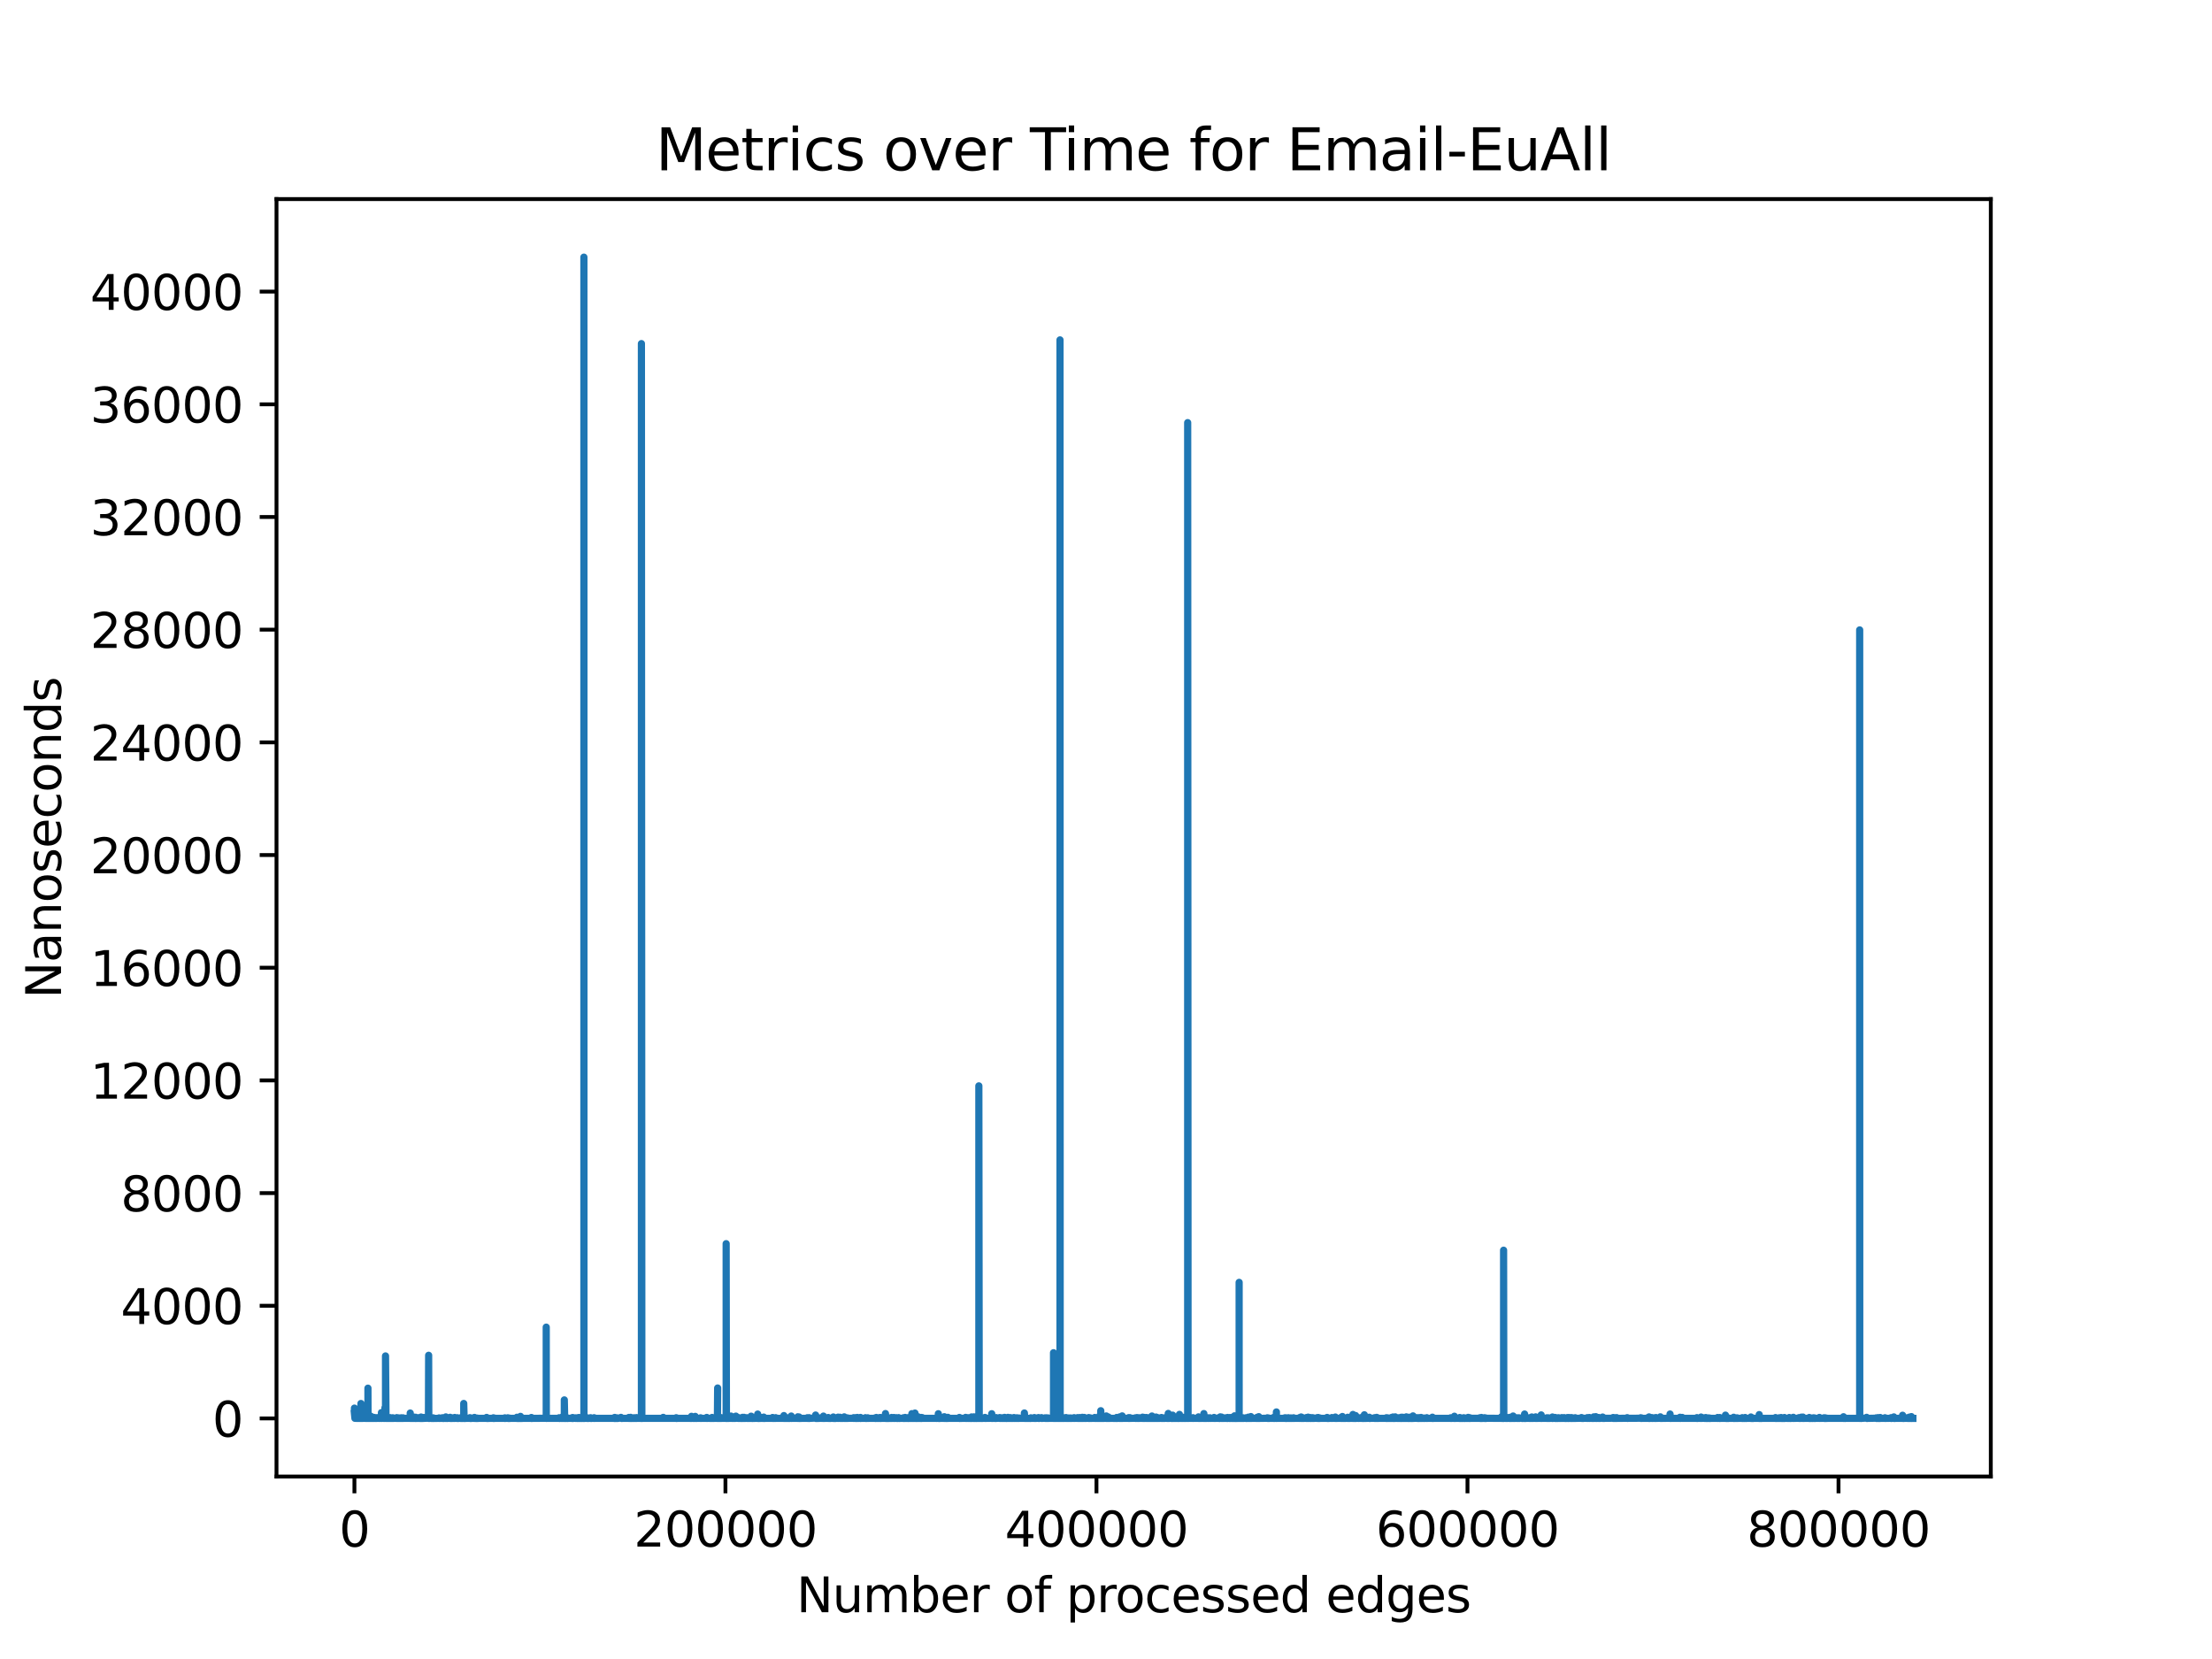 <?xml version="1.0" encoding="utf-8" standalone="no"?>
<!DOCTYPE svg PUBLIC "-//W3C//DTD SVG 1.1//EN"
  "http://www.w3.org/Graphics/SVG/1.1/DTD/svg11.dtd">
<svg xmlns:xlink="http://www.w3.org/1999/xlink" width="460.8pt" height="345.6pt" viewBox="0 0 460.8 345.6" xmlns="http://www.w3.org/2000/svg" version="1.1">
 <defs>
  <style type="text/css">*{stroke-linejoin: round; stroke-linecap: butt}</style>
 </defs>
 <g id="figure_1">
  <g id="patch_1">
   <path d="M 0 345.6 
L 460.8 345.6 
L 460.8 0 
L 0 0 
z
" style="fill: #ffffff"/>
  </g>
  <g id="axes_1">
   <g id="patch_2">
    <path d="M 57.6 307.584 
L 414.72 307.584 
L 414.72 41.472 
L 57.6 41.472 
z
" style="fill: #ffffff"/>
   </g>
   <g id="matplotlib.axis_1">
    <g id="xtick_1">
     <g id="line2d_1">
      <defs>
       <path id="m4d816e6177" d="M 0 0 
L 0 3.5 
" style="stroke: #000000; stroke-width: 0.8"/>
      </defs>
      <g>
       <use xlink:href="#m4d816e6177" x="73.833" y="307.584" style="stroke: #000000; stroke-width: 0.8"/>
      </g>
     </g>
     <g id="text_1">
      <!-- 0 -->
      <g transform="translate(70.651 322.182) scale(0.1 -0.1)">
       <defs>
        <path id="DejaVuSans-30" d="M 2034 4250 
Q 1547 4250 1301 3770 
Q 1056 3291 1056 2328 
Q 1056 1369 1301 889 
Q 1547 409 2034 409 
Q 2525 409 2770 889 
Q 3016 1369 3016 2328 
Q 3016 3291 2770 3770 
Q 2525 4250 2034 4250 
z
M 2034 4750 
Q 2819 4750 3233 4129 
Q 3647 3509 3647 2328 
Q 3647 1150 3233 529 
Q 2819 -91 2034 -91 
Q 1250 -91 836 529 
Q 422 1150 422 2328 
Q 422 3509 836 4129 
Q 1250 4750 2034 4750 
z
" transform="scale(0.016)"/>
       </defs>
       <use xlink:href="#DejaVuSans-30"/>
      </g>
     </g>
    </g>
    <g id="xtick_2">
     <g id="line2d_2">
      <g>
       <use xlink:href="#m4d816e6177" x="151.123" y="307.584" style="stroke: #000000; stroke-width: 0.8"/>
      </g>
     </g>
     <g id="text_2">
      <!-- 200000 -->
      <g transform="translate(132.036 322.182) scale(0.1 -0.1)">
       <defs>
        <path id="DejaVuSans-32" d="M 1228 531 
L 3431 531 
L 3431 0 
L 469 0 
L 469 531 
Q 828 903 1448 1529 
Q 2069 2156 2228 2338 
Q 2531 2678 2651 2914 
Q 2772 3150 2772 3378 
Q 2772 3750 2511 3984 
Q 2250 4219 1831 4219 
Q 1534 4219 1204 4116 
Q 875 4013 500 3803 
L 500 4441 
Q 881 4594 1212 4672 
Q 1544 4750 1819 4750 
Q 2544 4750 2975 4387 
Q 3406 4025 3406 3419 
Q 3406 3131 3298 2873 
Q 3191 2616 2906 2266 
Q 2828 2175 2409 1742 
Q 1991 1309 1228 531 
z
" transform="scale(0.016)"/>
       </defs>
       <use xlink:href="#DejaVuSans-32"/>
       <use xlink:href="#DejaVuSans-30" transform="translate(63.623 0)"/>
       <use xlink:href="#DejaVuSans-30" transform="translate(127.246 0)"/>
       <use xlink:href="#DejaVuSans-30" transform="translate(190.869 0)"/>
       <use xlink:href="#DejaVuSans-30" transform="translate(254.492 0)"/>
       <use xlink:href="#DejaVuSans-30" transform="translate(318.115 0)"/>
      </g>
     </g>
    </g>
    <g id="xtick_3">
     <g id="line2d_3">
      <g>
       <use xlink:href="#m4d816e6177" x="228.414" y="307.584" style="stroke: #000000; stroke-width: 0.8"/>
      </g>
     </g>
     <g id="text_3">
      <!-- 400000 -->
      <g transform="translate(209.326 322.182) scale(0.1 -0.1)">
       <defs>
        <path id="DejaVuSans-34" d="M 2419 4116 
L 825 1625 
L 2419 1625 
L 2419 4116 
z
M 2253 4666 
L 3047 4666 
L 3047 1625 
L 3713 1625 
L 3713 1100 
L 3047 1100 
L 3047 0 
L 2419 0 
L 2419 1100 
L 313 1100 
L 313 1709 
L 2253 4666 
z
" transform="scale(0.016)"/>
       </defs>
       <use xlink:href="#DejaVuSans-34"/>
       <use xlink:href="#DejaVuSans-30" transform="translate(63.623 0)"/>
       <use xlink:href="#DejaVuSans-30" transform="translate(127.246 0)"/>
       <use xlink:href="#DejaVuSans-30" transform="translate(190.869 0)"/>
       <use xlink:href="#DejaVuSans-30" transform="translate(254.492 0)"/>
       <use xlink:href="#DejaVuSans-30" transform="translate(318.115 0)"/>
      </g>
     </g>
    </g>
    <g id="xtick_4">
     <g id="line2d_4">
      <g>
       <use xlink:href="#m4d816e6177" x="305.704" y="307.584" style="stroke: #000000; stroke-width: 0.8"/>
      </g>
     </g>
     <g id="text_4">
      <!-- 600000 -->
      <g transform="translate(286.617 322.182) scale(0.1 -0.1)">
       <defs>
        <path id="DejaVuSans-36" d="M 2113 2584 
Q 1688 2584 1439 2293 
Q 1191 2003 1191 1497 
Q 1191 994 1439 701 
Q 1688 409 2113 409 
Q 2538 409 2786 701 
Q 3034 994 3034 1497 
Q 3034 2003 2786 2293 
Q 2538 2584 2113 2584 
z
M 3366 4563 
L 3366 3988 
Q 3128 4100 2886 4159 
Q 2644 4219 2406 4219 
Q 1781 4219 1451 3797 
Q 1122 3375 1075 2522 
Q 1259 2794 1537 2939 
Q 1816 3084 2150 3084 
Q 2853 3084 3261 2657 
Q 3669 2231 3669 1497 
Q 3669 778 3244 343 
Q 2819 -91 2113 -91 
Q 1303 -91 875 529 
Q 447 1150 447 2328 
Q 447 3434 972 4092 
Q 1497 4750 2381 4750 
Q 2619 4750 2861 4703 
Q 3103 4656 3366 4563 
z
" transform="scale(0.016)"/>
       </defs>
       <use xlink:href="#DejaVuSans-36"/>
       <use xlink:href="#DejaVuSans-30" transform="translate(63.623 0)"/>
       <use xlink:href="#DejaVuSans-30" transform="translate(127.246 0)"/>
       <use xlink:href="#DejaVuSans-30" transform="translate(190.869 0)"/>
       <use xlink:href="#DejaVuSans-30" transform="translate(254.492 0)"/>
       <use xlink:href="#DejaVuSans-30" transform="translate(318.115 0)"/>
      </g>
     </g>
    </g>
    <g id="xtick_5">
     <g id="line2d_5">
      <g>
       <use xlink:href="#m4d816e6177" x="382.995" y="307.584" style="stroke: #000000; stroke-width: 0.8"/>
      </g>
     </g>
     <g id="text_5">
      <!-- 800000 -->
      <g transform="translate(363.907 322.182) scale(0.1 -0.1)">
       <defs>
        <path id="DejaVuSans-38" d="M 2034 2216 
Q 1584 2216 1326 1975 
Q 1069 1734 1069 1313 
Q 1069 891 1326 650 
Q 1584 409 2034 409 
Q 2484 409 2743 651 
Q 3003 894 3003 1313 
Q 3003 1734 2745 1975 
Q 2488 2216 2034 2216 
z
M 1403 2484 
Q 997 2584 770 2862 
Q 544 3141 544 3541 
Q 544 4100 942 4425 
Q 1341 4750 2034 4750 
Q 2731 4750 3128 4425 
Q 3525 4100 3525 3541 
Q 3525 3141 3298 2862 
Q 3072 2584 2669 2484 
Q 3125 2378 3379 2068 
Q 3634 1759 3634 1313 
Q 3634 634 3220 271 
Q 2806 -91 2034 -91 
Q 1263 -91 848 271 
Q 434 634 434 1313 
Q 434 1759 690 2068 
Q 947 2378 1403 2484 
z
M 1172 3481 
Q 1172 3119 1398 2916 
Q 1625 2713 2034 2713 
Q 2441 2713 2670 2916 
Q 2900 3119 2900 3481 
Q 2900 3844 2670 4047 
Q 2441 4250 2034 4250 
Q 1625 4250 1398 4047 
Q 1172 3844 1172 3481 
z
" transform="scale(0.016)"/>
       </defs>
       <use xlink:href="#DejaVuSans-38"/>
       <use xlink:href="#DejaVuSans-30" transform="translate(63.623 0)"/>
       <use xlink:href="#DejaVuSans-30" transform="translate(127.246 0)"/>
       <use xlink:href="#DejaVuSans-30" transform="translate(190.869 0)"/>
       <use xlink:href="#DejaVuSans-30" transform="translate(254.492 0)"/>
       <use xlink:href="#DejaVuSans-30" transform="translate(318.115 0)"/>
      </g>
     </g>
    </g>
    <g id="text_6">
     <!-- Number of processed edges -->
     <g transform="translate(165.919 335.861) scale(0.1 -0.1)">
      <defs>
       <path id="DejaVuSans-4e" d="M 628 4666 
L 1478 4666 
L 3547 763 
L 3547 4666 
L 4159 4666 
L 4159 0 
L 3309 0 
L 1241 3903 
L 1241 0 
L 628 0 
L 628 4666 
z
" transform="scale(0.016)"/>
       <path id="DejaVuSans-75" d="M 544 1381 
L 544 3500 
L 1119 3500 
L 1119 1403 
Q 1119 906 1312 657 
Q 1506 409 1894 409 
Q 2359 409 2629 706 
Q 2900 1003 2900 1516 
L 2900 3500 
L 3475 3500 
L 3475 0 
L 2900 0 
L 2900 538 
Q 2691 219 2414 64 
Q 2138 -91 1772 -91 
Q 1169 -91 856 284 
Q 544 659 544 1381 
z
M 1991 3584 
L 1991 3584 
z
" transform="scale(0.016)"/>
       <path id="DejaVuSans-6d" d="M 3328 2828 
Q 3544 3216 3844 3400 
Q 4144 3584 4550 3584 
Q 5097 3584 5394 3201 
Q 5691 2819 5691 2113 
L 5691 0 
L 5113 0 
L 5113 2094 
Q 5113 2597 4934 2840 
Q 4756 3084 4391 3084 
Q 3944 3084 3684 2787 
Q 3425 2491 3425 1978 
L 3425 0 
L 2847 0 
L 2847 2094 
Q 2847 2600 2669 2842 
Q 2491 3084 2119 3084 
Q 1678 3084 1418 2786 
Q 1159 2488 1159 1978 
L 1159 0 
L 581 0 
L 581 3500 
L 1159 3500 
L 1159 2956 
Q 1356 3278 1631 3431 
Q 1906 3584 2284 3584 
Q 2666 3584 2933 3390 
Q 3200 3197 3328 2828 
z
" transform="scale(0.016)"/>
       <path id="DejaVuSans-62" d="M 3116 1747 
Q 3116 2381 2855 2742 
Q 2594 3103 2138 3103 
Q 1681 3103 1420 2742 
Q 1159 2381 1159 1747 
Q 1159 1113 1420 752 
Q 1681 391 2138 391 
Q 2594 391 2855 752 
Q 3116 1113 3116 1747 
z
M 1159 2969 
Q 1341 3281 1617 3432 
Q 1894 3584 2278 3584 
Q 2916 3584 3314 3078 
Q 3713 2572 3713 1747 
Q 3713 922 3314 415 
Q 2916 -91 2278 -91 
Q 1894 -91 1617 61 
Q 1341 213 1159 525 
L 1159 0 
L 581 0 
L 581 4863 
L 1159 4863 
L 1159 2969 
z
" transform="scale(0.016)"/>
       <path id="DejaVuSans-65" d="M 3597 1894 
L 3597 1613 
L 953 1613 
Q 991 1019 1311 708 
Q 1631 397 2203 397 
Q 2534 397 2845 478 
Q 3156 559 3463 722 
L 3463 178 
Q 3153 47 2828 -22 
Q 2503 -91 2169 -91 
Q 1331 -91 842 396 
Q 353 884 353 1716 
Q 353 2575 817 3079 
Q 1281 3584 2069 3584 
Q 2775 3584 3186 3129 
Q 3597 2675 3597 1894 
z
M 3022 2063 
Q 3016 2534 2758 2815 
Q 2500 3097 2075 3097 
Q 1594 3097 1305 2825 
Q 1016 2553 972 2059 
L 3022 2063 
z
" transform="scale(0.016)"/>
       <path id="DejaVuSans-72" d="M 2631 2963 
Q 2534 3019 2420 3045 
Q 2306 3072 2169 3072 
Q 1681 3072 1420 2755 
Q 1159 2438 1159 1844 
L 1159 0 
L 581 0 
L 581 3500 
L 1159 3500 
L 1159 2956 
Q 1341 3275 1631 3429 
Q 1922 3584 2338 3584 
Q 2397 3584 2469 3576 
Q 2541 3569 2628 3553 
L 2631 2963 
z
" transform="scale(0.016)"/>
       <path id="DejaVuSans-20" transform="scale(0.016)"/>
       <path id="DejaVuSans-6f" d="M 1959 3097 
Q 1497 3097 1228 2736 
Q 959 2375 959 1747 
Q 959 1119 1226 758 
Q 1494 397 1959 397 
Q 2419 397 2687 759 
Q 2956 1122 2956 1747 
Q 2956 2369 2687 2733 
Q 2419 3097 1959 3097 
z
M 1959 3584 
Q 2709 3584 3137 3096 
Q 3566 2609 3566 1747 
Q 3566 888 3137 398 
Q 2709 -91 1959 -91 
Q 1206 -91 779 398 
Q 353 888 353 1747 
Q 353 2609 779 3096 
Q 1206 3584 1959 3584 
z
" transform="scale(0.016)"/>
       <path id="DejaVuSans-66" d="M 2375 4863 
L 2375 4384 
L 1825 4384 
Q 1516 4384 1395 4259 
Q 1275 4134 1275 3809 
L 1275 3500 
L 2222 3500 
L 2222 3053 
L 1275 3053 
L 1275 0 
L 697 0 
L 697 3053 
L 147 3053 
L 147 3500 
L 697 3500 
L 697 3744 
Q 697 4328 969 4595 
Q 1241 4863 1831 4863 
L 2375 4863 
z
" transform="scale(0.016)"/>
       <path id="DejaVuSans-70" d="M 1159 525 
L 1159 -1331 
L 581 -1331 
L 581 3500 
L 1159 3500 
L 1159 2969 
Q 1341 3281 1617 3432 
Q 1894 3584 2278 3584 
Q 2916 3584 3314 3078 
Q 3713 2572 3713 1747 
Q 3713 922 3314 415 
Q 2916 -91 2278 -91 
Q 1894 -91 1617 61 
Q 1341 213 1159 525 
z
M 3116 1747 
Q 3116 2381 2855 2742 
Q 2594 3103 2138 3103 
Q 1681 3103 1420 2742 
Q 1159 2381 1159 1747 
Q 1159 1113 1420 752 
Q 1681 391 2138 391 
Q 2594 391 2855 752 
Q 3116 1113 3116 1747 
z
" transform="scale(0.016)"/>
       <path id="DejaVuSans-63" d="M 3122 3366 
L 3122 2828 
Q 2878 2963 2633 3030 
Q 2388 3097 2138 3097 
Q 1578 3097 1268 2742 
Q 959 2388 959 1747 
Q 959 1106 1268 751 
Q 1578 397 2138 397 
Q 2388 397 2633 464 
Q 2878 531 3122 666 
L 3122 134 
Q 2881 22 2623 -34 
Q 2366 -91 2075 -91 
Q 1284 -91 818 406 
Q 353 903 353 1747 
Q 353 2603 823 3093 
Q 1294 3584 2113 3584 
Q 2378 3584 2631 3529 
Q 2884 3475 3122 3366 
z
" transform="scale(0.016)"/>
       <path id="DejaVuSans-73" d="M 2834 3397 
L 2834 2853 
Q 2591 2978 2328 3040 
Q 2066 3103 1784 3103 
Q 1356 3103 1142 2972 
Q 928 2841 928 2578 
Q 928 2378 1081 2264 
Q 1234 2150 1697 2047 
L 1894 2003 
Q 2506 1872 2764 1633 
Q 3022 1394 3022 966 
Q 3022 478 2636 193 
Q 2250 -91 1575 -91 
Q 1294 -91 989 -36 
Q 684 19 347 128 
L 347 722 
Q 666 556 975 473 
Q 1284 391 1588 391 
Q 1994 391 2212 530 
Q 2431 669 2431 922 
Q 2431 1156 2273 1281 
Q 2116 1406 1581 1522 
L 1381 1569 
Q 847 1681 609 1914 
Q 372 2147 372 2553 
Q 372 3047 722 3315 
Q 1072 3584 1716 3584 
Q 2034 3584 2315 3537 
Q 2597 3491 2834 3397 
z
" transform="scale(0.016)"/>
       <path id="DejaVuSans-64" d="M 2906 2969 
L 2906 4863 
L 3481 4863 
L 3481 0 
L 2906 0 
L 2906 525 
Q 2725 213 2448 61 
Q 2172 -91 1784 -91 
Q 1150 -91 751 415 
Q 353 922 353 1747 
Q 353 2572 751 3078 
Q 1150 3584 1784 3584 
Q 2172 3584 2448 3432 
Q 2725 3281 2906 2969 
z
M 947 1747 
Q 947 1113 1208 752 
Q 1469 391 1925 391 
Q 2381 391 2643 752 
Q 2906 1113 2906 1747 
Q 2906 2381 2643 2742 
Q 2381 3103 1925 3103 
Q 1469 3103 1208 2742 
Q 947 2381 947 1747 
z
" transform="scale(0.016)"/>
       <path id="DejaVuSans-67" d="M 2906 1791 
Q 2906 2416 2648 2759 
Q 2391 3103 1925 3103 
Q 1463 3103 1205 2759 
Q 947 2416 947 1791 
Q 947 1169 1205 825 
Q 1463 481 1925 481 
Q 2391 481 2648 825 
Q 2906 1169 2906 1791 
z
M 3481 434 
Q 3481 -459 3084 -895 
Q 2688 -1331 1869 -1331 
Q 1566 -1331 1297 -1286 
Q 1028 -1241 775 -1147 
L 775 -588 
Q 1028 -725 1275 -790 
Q 1522 -856 1778 -856 
Q 2344 -856 2625 -561 
Q 2906 -266 2906 331 
L 2906 616 
Q 2728 306 2450 153 
Q 2172 0 1784 0 
Q 1141 0 747 490 
Q 353 981 353 1791 
Q 353 2603 747 3093 
Q 1141 3584 1784 3584 
Q 2172 3584 2450 3431 
Q 2728 3278 2906 2969 
L 2906 3500 
L 3481 3500 
L 3481 434 
z
" transform="scale(0.016)"/>
      </defs>
      <use xlink:href="#DejaVuSans-4e"/>
      <use xlink:href="#DejaVuSans-75" transform="translate(74.805 0)"/>
      <use xlink:href="#DejaVuSans-6d" transform="translate(138.184 0)"/>
      <use xlink:href="#DejaVuSans-62" transform="translate(235.596 0)"/>
      <use xlink:href="#DejaVuSans-65" transform="translate(299.072 0)"/>
      <use xlink:href="#DejaVuSans-72" transform="translate(360.596 0)"/>
      <use xlink:href="#DejaVuSans-20" transform="translate(401.709 0)"/>
      <use xlink:href="#DejaVuSans-6f" transform="translate(433.496 0)"/>
      <use xlink:href="#DejaVuSans-66" transform="translate(494.678 0)"/>
      <use xlink:href="#DejaVuSans-20" transform="translate(529.883 0)"/>
      <use xlink:href="#DejaVuSans-70" transform="translate(561.67 0)"/>
      <use xlink:href="#DejaVuSans-72" transform="translate(625.146 0)"/>
      <use xlink:href="#DejaVuSans-6f" transform="translate(664.01 0)"/>
      <use xlink:href="#DejaVuSans-63" transform="translate(725.191 0)"/>
      <use xlink:href="#DejaVuSans-65" transform="translate(780.172 0)"/>
      <use xlink:href="#DejaVuSans-73" transform="translate(841.695 0)"/>
      <use xlink:href="#DejaVuSans-73" transform="translate(893.795 0)"/>
      <use xlink:href="#DejaVuSans-65" transform="translate(945.895 0)"/>
      <use xlink:href="#DejaVuSans-64" transform="translate(1007.418 0)"/>
      <use xlink:href="#DejaVuSans-20" transform="translate(1070.895 0)"/>
      <use xlink:href="#DejaVuSans-65" transform="translate(1102.682 0)"/>
      <use xlink:href="#DejaVuSans-64" transform="translate(1164.205 0)"/>
      <use xlink:href="#DejaVuSans-67" transform="translate(1227.682 0)"/>
      <use xlink:href="#DejaVuSans-65" transform="translate(1291.158 0)"/>
      <use xlink:href="#DejaVuSans-73" transform="translate(1352.682 0)"/>
     </g>
    </g>
   </g>
   <g id="matplotlib.axis_2">
    <g id="ytick_1">
     <g id="line2d_6">
      <defs>
       <path id="mfb158439a4" d="M 0 0 
L -3.5 0 
" style="stroke: #000000; stroke-width: 0.8"/>
      </defs>
      <g>
       <use xlink:href="#mfb158439a4" x="57.6" y="295.488" style="stroke: #000000; stroke-width: 0.8"/>
      </g>
     </g>
     <g id="text_7">
      <!-- 0 -->
      <g transform="translate(44.237 299.287) scale(0.1 -0.1)">
       <use xlink:href="#DejaVuSans-30"/>
      </g>
     </g>
    </g>
    <g id="ytick_2">
     <g id="line2d_7">
      <g>
       <use xlink:href="#mfb158439a4" x="57.6" y="272.014" style="stroke: #000000; stroke-width: 0.8"/>
      </g>
     </g>
     <g id="text_8">
      <!-- 4000 -->
      <g transform="translate(25.15 275.814) scale(0.1 -0.1)">
       <use xlink:href="#DejaVuSans-34"/>
       <use xlink:href="#DejaVuSans-30" transform="translate(63.623 0)"/>
       <use xlink:href="#DejaVuSans-30" transform="translate(127.246 0)"/>
       <use xlink:href="#DejaVuSans-30" transform="translate(190.869 0)"/>
      </g>
     </g>
    </g>
    <g id="ytick_3">
     <g id="line2d_8">
      <g>
       <use xlink:href="#mfb158439a4" x="57.6" y="248.541" style="stroke: #000000; stroke-width: 0.8"/>
      </g>
     </g>
     <g id="text_9">
      <!-- 8000 -->
      <g transform="translate(25.15 252.34) scale(0.1 -0.1)">
       <use xlink:href="#DejaVuSans-38"/>
       <use xlink:href="#DejaVuSans-30" transform="translate(63.623 0)"/>
       <use xlink:href="#DejaVuSans-30" transform="translate(127.246 0)"/>
       <use xlink:href="#DejaVuSans-30" transform="translate(190.869 0)"/>
      </g>
     </g>
    </g>
    <g id="ytick_4">
     <g id="line2d_9">
      <g>
       <use xlink:href="#mfb158439a4" x="57.6" y="225.067" style="stroke: #000000; stroke-width: 0.8"/>
      </g>
     </g>
     <g id="text_10">
      <!-- 12000 -->
      <g transform="translate(18.788 228.866) scale(0.1 -0.1)">
       <defs>
        <path id="DejaVuSans-31" d="M 794 531 
L 1825 531 
L 1825 4091 
L 703 3866 
L 703 4441 
L 1819 4666 
L 2450 4666 
L 2450 531 
L 3481 531 
L 3481 0 
L 794 0 
L 794 531 
z
" transform="scale(0.016)"/>
       </defs>
       <use xlink:href="#DejaVuSans-31"/>
       <use xlink:href="#DejaVuSans-32" transform="translate(63.623 0)"/>
       <use xlink:href="#DejaVuSans-30" transform="translate(127.246 0)"/>
       <use xlink:href="#DejaVuSans-30" transform="translate(190.869 0)"/>
       <use xlink:href="#DejaVuSans-30" transform="translate(254.492 0)"/>
      </g>
     </g>
    </g>
    <g id="ytick_5">
     <g id="line2d_10">
      <g>
       <use xlink:href="#mfb158439a4" x="57.6" y="201.593" style="stroke: #000000; stroke-width: 0.8"/>
      </g>
     </g>
     <g id="text_11">
      <!-- 16000 -->
      <g transform="translate(18.788 205.392) scale(0.1 -0.1)">
       <use xlink:href="#DejaVuSans-31"/>
       <use xlink:href="#DejaVuSans-36" transform="translate(63.623 0)"/>
       <use xlink:href="#DejaVuSans-30" transform="translate(127.246 0)"/>
       <use xlink:href="#DejaVuSans-30" transform="translate(190.869 0)"/>
       <use xlink:href="#DejaVuSans-30" transform="translate(254.492 0)"/>
      </g>
     </g>
    </g>
    <g id="ytick_6">
     <g id="line2d_11">
      <g>
       <use xlink:href="#mfb158439a4" x="57.6" y="178.119" style="stroke: #000000; stroke-width: 0.8"/>
      </g>
     </g>
     <g id="text_12">
      <!-- 20000 -->
      <g transform="translate(18.788 181.919) scale(0.1 -0.1)">
       <use xlink:href="#DejaVuSans-32"/>
       <use xlink:href="#DejaVuSans-30" transform="translate(63.623 0)"/>
       <use xlink:href="#DejaVuSans-30" transform="translate(127.246 0)"/>
       <use xlink:href="#DejaVuSans-30" transform="translate(190.869 0)"/>
       <use xlink:href="#DejaVuSans-30" transform="translate(254.492 0)"/>
      </g>
     </g>
    </g>
    <g id="ytick_7">
     <g id="line2d_12">
      <g>
       <use xlink:href="#mfb158439a4" x="57.6" y="154.646" style="stroke: #000000; stroke-width: 0.8"/>
      </g>
     </g>
     <g id="text_13">
      <!-- 24000 -->
      <g transform="translate(18.788 158.445) scale(0.1 -0.1)">
       <use xlink:href="#DejaVuSans-32"/>
       <use xlink:href="#DejaVuSans-34" transform="translate(63.623 0)"/>
       <use xlink:href="#DejaVuSans-30" transform="translate(127.246 0)"/>
       <use xlink:href="#DejaVuSans-30" transform="translate(190.869 0)"/>
       <use xlink:href="#DejaVuSans-30" transform="translate(254.492 0)"/>
      </g>
     </g>
    </g>
    <g id="ytick_8">
     <g id="line2d_13">
      <g>
       <use xlink:href="#mfb158439a4" x="57.6" y="131.172" style="stroke: #000000; stroke-width: 0.8"/>
      </g>
     </g>
     <g id="text_14">
      <!-- 28000 -->
      <g transform="translate(18.788 134.971) scale(0.1 -0.1)">
       <use xlink:href="#DejaVuSans-32"/>
       <use xlink:href="#DejaVuSans-38" transform="translate(63.623 0)"/>
       <use xlink:href="#DejaVuSans-30" transform="translate(127.246 0)"/>
       <use xlink:href="#DejaVuSans-30" transform="translate(190.869 0)"/>
       <use xlink:href="#DejaVuSans-30" transform="translate(254.492 0)"/>
      </g>
     </g>
    </g>
    <g id="ytick_9">
     <g id="line2d_14">
      <g>
       <use xlink:href="#mfb158439a4" x="57.6" y="107.698" style="stroke: #000000; stroke-width: 0.8"/>
      </g>
     </g>
     <g id="text_15">
      <!-- 32000 -->
      <g transform="translate(18.788 111.498) scale(0.1 -0.1)">
       <defs>
        <path id="DejaVuSans-33" d="M 2597 2516 
Q 3050 2419 3304 2112 
Q 3559 1806 3559 1356 
Q 3559 666 3084 287 
Q 2609 -91 1734 -91 
Q 1441 -91 1130 -33 
Q 819 25 488 141 
L 488 750 
Q 750 597 1062 519 
Q 1375 441 1716 441 
Q 2309 441 2620 675 
Q 2931 909 2931 1356 
Q 2931 1769 2642 2001 
Q 2353 2234 1838 2234 
L 1294 2234 
L 1294 2753 
L 1863 2753 
Q 2328 2753 2575 2939 
Q 2822 3125 2822 3475 
Q 2822 3834 2567 4026 
Q 2313 4219 1838 4219 
Q 1578 4219 1281 4162 
Q 984 4106 628 3988 
L 628 4550 
Q 988 4650 1302 4700 
Q 1616 4750 1894 4750 
Q 2613 4750 3031 4423 
Q 3450 4097 3450 3541 
Q 3450 3153 3228 2886 
Q 3006 2619 2597 2516 
z
" transform="scale(0.016)"/>
       </defs>
       <use xlink:href="#DejaVuSans-33"/>
       <use xlink:href="#DejaVuSans-32" transform="translate(63.623 0)"/>
       <use xlink:href="#DejaVuSans-30" transform="translate(127.246 0)"/>
       <use xlink:href="#DejaVuSans-30" transform="translate(190.869 0)"/>
       <use xlink:href="#DejaVuSans-30" transform="translate(254.492 0)"/>
      </g>
     </g>
    </g>
    <g id="ytick_10">
     <g id="line2d_15">
      <g>
       <use xlink:href="#mfb158439a4" x="57.6" y="84.225" style="stroke: #000000; stroke-width: 0.8"/>
      </g>
     </g>
     <g id="text_16">
      <!-- 36000 -->
      <g transform="translate(18.788 88.024) scale(0.1 -0.1)">
       <use xlink:href="#DejaVuSans-33"/>
       <use xlink:href="#DejaVuSans-36" transform="translate(63.623 0)"/>
       <use xlink:href="#DejaVuSans-30" transform="translate(127.246 0)"/>
       <use xlink:href="#DejaVuSans-30" transform="translate(190.869 0)"/>
       <use xlink:href="#DejaVuSans-30" transform="translate(254.492 0)"/>
      </g>
     </g>
    </g>
    <g id="ytick_11">
     <g id="line2d_16">
      <g>
       <use xlink:href="#mfb158439a4" x="57.6" y="60.751" style="stroke: #000000; stroke-width: 0.8"/>
      </g>
     </g>
     <g id="text_17">
      <!-- 40000 -->
      <g transform="translate(18.788 64.55) scale(0.1 -0.1)">
       <use xlink:href="#DejaVuSans-34"/>
       <use xlink:href="#DejaVuSans-30" transform="translate(63.623 0)"/>
       <use xlink:href="#DejaVuSans-30" transform="translate(127.246 0)"/>
       <use xlink:href="#DejaVuSans-30" transform="translate(190.869 0)"/>
       <use xlink:href="#DejaVuSans-30" transform="translate(254.492 0)"/>
      </g>
     </g>
    </g>
    <g id="text_18">
     <!-- Nanoseconds -->
     <g transform="translate(12.708 207.998) rotate(-90) scale(0.1 -0.1)">
      <defs>
       <path id="DejaVuSans-61" d="M 2194 1759 
Q 1497 1759 1228 1600 
Q 959 1441 959 1056 
Q 959 750 1161 570 
Q 1363 391 1709 391 
Q 2188 391 2477 730 
Q 2766 1069 2766 1631 
L 2766 1759 
L 2194 1759 
z
M 3341 1997 
L 3341 0 
L 2766 0 
L 2766 531 
Q 2569 213 2275 61 
Q 1981 -91 1556 -91 
Q 1019 -91 701 211 
Q 384 513 384 1019 
Q 384 1609 779 1909 
Q 1175 2209 1959 2209 
L 2766 2209 
L 2766 2266 
Q 2766 2663 2505 2880 
Q 2244 3097 1772 3097 
Q 1472 3097 1187 3025 
Q 903 2953 641 2809 
L 641 3341 
Q 956 3463 1253 3523 
Q 1550 3584 1831 3584 
Q 2591 3584 2966 3190 
Q 3341 2797 3341 1997 
z
" transform="scale(0.016)"/>
       <path id="DejaVuSans-6e" d="M 3513 2113 
L 3513 0 
L 2938 0 
L 2938 2094 
Q 2938 2591 2744 2837 
Q 2550 3084 2163 3084 
Q 1697 3084 1428 2787 
Q 1159 2491 1159 1978 
L 1159 0 
L 581 0 
L 581 3500 
L 1159 3500 
L 1159 2956 
Q 1366 3272 1645 3428 
Q 1925 3584 2291 3584 
Q 2894 3584 3203 3211 
Q 3513 2838 3513 2113 
z
" transform="scale(0.016)"/>
      </defs>
      <use xlink:href="#DejaVuSans-4e"/>
      <use xlink:href="#DejaVuSans-61" transform="translate(74.805 0)"/>
      <use xlink:href="#DejaVuSans-6e" transform="translate(136.084 0)"/>
      <use xlink:href="#DejaVuSans-6f" transform="translate(199.463 0)"/>
      <use xlink:href="#DejaVuSans-73" transform="translate(260.645 0)"/>
      <use xlink:href="#DejaVuSans-65" transform="translate(312.744 0)"/>
      <use xlink:href="#DejaVuSans-63" transform="translate(374.268 0)"/>
      <use xlink:href="#DejaVuSans-6f" transform="translate(429.248 0)"/>
      <use xlink:href="#DejaVuSans-6e" transform="translate(490.43 0)"/>
      <use xlink:href="#DejaVuSans-64" transform="translate(553.809 0)"/>
      <use xlink:href="#DejaVuSans-73" transform="translate(617.285 0)"/>
     </g>
    </g>
   </g>
   <g id="line2d_17">
    <path d="M 73.833 294.408 
L 73.935 295.459 
L 73.835 293.334 
L 73.944 295.394 
L 73.958 295.335 
L 73.982 295.065 
L 74.046 295.47 
L 74.068 295.388 
L 74.143 294.666 
L 74.072 295.459 
L 74.176 295.435 
L 74.231 295.459 
L 74.232 295.236 
L 74.232 295.465 
L 74.342 295.459 
L 74.366 295.482 
L 74.46 293.862 
L 74.477 295.447 
L 74.479 295.482 
L 74.504 295.253 
L 74.589 295.465 
L 74.685 295.23 
L 74.616 295.47 
L 74.701 295.459 
L 74.81 295.482 
L 74.713 295.294 
L 74.812 295.459 
L 74.909 295.341 
L 74.819 295.482 
L 74.923 295.447 
L 74.928 295.165 
L 74.929 295.476 
L 75.033 295.453 
L 75.117 295.482 
L 75.071 295.371 
L 75.145 295.459 
L 75.17 295.359 
L 75.19 292.372 
L 75.258 295.476 
L 75.281 295.47 
L 75.352 295.271 
L 75.312 295.482 
L 75.393 295.459 
L 75.448 295.412 
L 75.503 295.482 
L 75.595 295.212 
L 75.614 295.459 
L 76.021 295.465 
L 76.021 295.253 
L 76.024 295.47 
L 76.132 295.453 
L 76.17 295.459 
L 76.17 295.054 
L 76.213 295.482 
L 76.281 295.447 
L 76.336 295.4 
L 76.284 295.482 
L 76.392 295.441 
L 76.415 295.482 
L 76.395 295.4 
L 76.504 295.459 
L 76.611 295.253 
L 76.612 295.47 
L 76.615 295.465 
L 76.648 295.465 
L 76.649 289.179 
L 76.669 295.482 
L 76.759 295.447 
L 76.823 295.482 
L 76.863 295.406 
L 76.871 295.459 
L 76.901 295.453 
L 76.901 295.347 
L 76.915 295.476 
L 77.012 295.465 
L 77.041 295.371 
L 77.105 295.482 
L 77.124 295.453 
L 77.171 295.476 
L 77.137 295.353 
L 77.233 295.459 
L 77.233 295.007 
L 77.294 295.482 
L 77.344 295.453 
L 77.414 295.482 
L 77.371 295.382 
L 77.455 295.459 
L 77.61 295.459 
L 77.61 295.347 
L 77.671 295.482 
L 77.72 295.453 
L 77.788 295.447 
L 77.872 295.259 
L 77.793 295.47 
L 77.899 295.465 
L 77.97 295.382 
L 77.918 295.482 
L 78.012 295.447 
L 78.159 295.447 
L 78.159 295.33 
L 78.207 295.482 
L 78.27 295.465 
L 78.325 295.453 
L 78.325 295.324 
L 78.338 295.482 
L 78.436 295.441 
L 78.471 295.476 
L 78.512 295.388 
L 78.549 295.465 
L 78.832 295.465 
L 78.833 295.335 
L 78.852 295.47 
L 78.943 295.447 
L 78.95 295.47 
L 78.951 295.247 
L 79.042 295.482 
L 79.061 295.459 
L 79.46 295.459 
L 79.461 294.267 
L 79.519 295.482 
L 79.571 295.453 
L 79.978 295.465 
L 79.978 295.042 
L 80.023 295.482 
L 80.089 295.465 
L 80.191 295.465 
L 80.193 293.24 
L 80.302 295.459 
L 80.31 295.459 
L 80.31 282.466 
L 80.416 295.482 
L 80.421 295.435 
L 80.443 295.394 
L 80.485 295.482 
L 80.53 295.447 
L 80.634 295.482 
L 80.586 295.347 
L 80.642 295.47 
L 80.72 295.382 
L 80.656 295.482 
L 80.754 295.447 
L 80.795 295.476 
L 80.788 295.388 
L 80.865 295.459 
L 80.923 295.394 
L 80.88 295.482 
L 80.976 295.465 
L 81.027 295.482 
L 81.065 295.4 
L 81.085 295.447 
L 81.185 295.418 
L 81.115 295.482 
L 81.196 295.453 
L 81.264 295.418 
L 81.265 295.318 
L 81.301 295.482 
L 81.375 295.459 
L 81.415 295.388 
L 81.486 295.482 
L 81.571 295.435 
L 81.598 295.447 
L 81.612 295.482 
L 81.68 295.365 
L 81.709 295.465 
L 81.742 295.353 
L 81.8 295.482 
L 81.82 295.453 
L 81.834 295.347 
L 81.893 295.482 
L 81.93 295.459 
L 82.648 295.459 
L 82.648 295.318 
L 82.664 295.482 
L 82.759 295.465 
L 82.854 295.482 
L 82.82 295.353 
L 82.869 295.465 
L 82.911 295.4 
L 82.872 295.482 
L 82.98 295.459 
L 83.084 295.482 
L 82.982 295.365 
L 83.092 295.47 
L 83.177 295.388 
L 83.164 295.482 
L 83.203 295.447 
L 83.299 295.482 
L 83.208 295.382 
L 83.314 295.47 
L 83.399 295.412 
L 83.357 295.482 
L 83.425 295.459 
L 83.489 295.482 
L 83.525 295.371 
L 83.536 295.453 
L 83.609 295.347 
L 83.623 295.482 
L 83.646 295.459 
L 83.735 295.482 
L 83.684 295.406 
L 83.757 295.453 
L 83.848 295.388 
L 83.827 295.482 
L 83.868 295.459 
L 83.942 295.482 
L 83.967 295.359 
L 83.979 295.465 
L 85.458 295.465 
L 85.458 294.361 
L 85.5 295.482 
L 85.569 295.459 
L 85.673 295.482 
L 85.645 295.365 
L 85.681 295.465 
L 85.86 295.459 
L 85.86 295.335 
L 85.897 295.482 
L 85.971 295.465 
L 85.997 295.447 
L 85.998 295.347 
L 86.038 295.482 
L 86.108 295.465 
L 86.176 295.482 
L 86.198 295.2 
L 86.22 295.47 
L 86.426 295.47 
L 86.426 295.335 
L 86.434 295.482 
L 86.537 295.465 
L 86.572 295.453 
L 86.572 295.236 
L 86.576 295.488 
L 86.683 295.47 
L 86.768 295.453 
L 86.768 295.341 
L 86.816 295.482 
L 86.879 295.465 
L 86.981 295.476 
L 86.896 295.423 
L 86.99 295.459 
L 87.182 295.465 
L 87.182 295.33 
L 87.254 295.482 
L 87.292 295.47 
L 87.4 295.441 
L 87.306 295.482 
L 87.404 295.465 
L 87.481 295.482 
L 87.492 295.377 
L 87.516 295.476 
L 87.603 295.365 
L 87.573 295.488 
L 87.627 295.47 
L 87.723 295.488 
L 87.714 295.189 
L 87.738 295.476 
L 87.763 295.412 
L 87.781 295.488 
L 87.85 295.465 
L 87.959 295.488 
L 87.858 295.429 
L 87.961 295.47 
L 88.056 295.377 
L 88.006 295.482 
L 88.072 295.47 
L 88.106 295.482 
L 88.151 295.382 
L 88.182 295.476 
L 88.292 295.283 
L 88.197 295.482 
L 88.293 295.47 
L 89.253 295.429 
L 89.295 282.331 
L 89.327 295.482 
L 89.364 295.465 
L 89.372 295.4 
L 89.476 295.476 
L 89.877 295.453 
L 89.877 295.353 
L 89.93 295.488 
L 89.988 295.47 
L 90.057 295.465 
L 90.057 295.359 
L 90.127 295.482 
L 90.168 295.47 
L 90.229 295.465 
L 90.238 295.359 
L 90.24 295.488 
L 90.34 295.482 
L 91.482 295.465 
L 91.483 295.371 
L 91.492 295.482 
L 91.593 295.476 
L 91.665 295.423 
L 91.614 295.482 
L 91.705 295.465 
L 92.09 295.47 
L 92.162 295.341 
L 92.181 295.482 
L 92.201 295.465 
L 92.239 295.482 
L 92.29 295.388 
L 92.312 295.453 
L 92.322 295.347 
L 92.387 295.488 
L 92.422 295.47 
L 92.461 295.488 
L 92.508 295.371 
L 92.533 295.47 
L 92.796 295.465 
L 92.876 295.165 
L 92.842 295.482 
L 92.907 295.47 
L 93.056 295.382 
L 93.059 295.259 
L 93.14 295.488 
L 93.167 295.459 
L 93.182 295.453 
L 93.183 295.341 
L 93.189 295.476 
L 93.293 295.47 
L 93.771 295.465 
L 93.772 295.247 
L 93.795 295.482 
L 93.882 295.447 
L 93.962 295.488 
L 93.939 295.418 
L 93.994 295.47 
L 93.994 295.406 
L 94.01 295.488 
L 94.104 295.476 
L 94.353 295.47 
L 94.353 295.359 
L 94.358 295.476 
L 94.464 295.47 
L 94.652 295.47 
L 94.732 295.283 
L 94.653 295.482 
L 94.763 295.47 
L 95.271 295.465 
L 95.271 295.341 
L 95.287 295.488 
L 95.382 295.465 
L 95.385 295.406 
L 95.487 295.488 
L 95.493 295.465 
L 95.926 295.47 
L 95.926 295.353 
L 96.028 295.488 
L 96.037 295.476 
L 96.117 295.441 
L 96.105 295.482 
L 96.148 295.47 
L 96.211 295.465 
L 96.211 295.347 
L 96.269 295.488 
L 96.322 295.47 
L 96.356 295.382 
L 96.357 295.482 
L 96.433 295.47 
L 96.604 295.476 
L 96.605 292.366 
L 96.689 295.488 
L 96.715 295.447 
L 96.76 295.482 
L 96.761 295.324 
L 96.827 295.47 
L 96.897 295.429 
L 96.846 295.488 
L 96.938 295.465 
L 96.986 295.465 
L 96.987 295.353 
L 97.044 295.482 
L 97.097 295.47 
L 97.888 295.465 
L 97.888 295.33 
L 97.976 295.488 
L 97.999 295.459 
L 98.005 295.488 
L 98.093 295.377 
L 98.111 295.47 
L 98.115 295.406 
L 98.165 295.488 
L 98.222 295.47 
L 98.764 295.465 
L 98.843 295.271 
L 98.851 295.482 
L 98.875 295.47 
L 98.904 295.482 
L 98.973 295.412 
L 98.985 295.465 
L 99.014 295.388 
L 99.049 295.482 
L 99.096 295.465 
L 99.175 295.488 
L 99.142 295.4 
L 99.208 295.47 
L 99.302 295.488 
L 99.292 295.435 
L 99.318 295.465 
L 99.412 295.412 
L 99.33 295.488 
L 99.429 295.459 
L 99.529 295.488 
L 99.482 295.435 
L 99.541 295.47 
L 101.305 295.459 
L 101.371 295.271 
L 101.411 295.482 
L 101.416 295.47 
L 101.464 295.406 
L 101.433 295.488 
L 101.527 295.465 
L 101.629 295.488 
L 101.557 295.377 
L 101.639 295.476 
L 102.763 295.459 
L 102.783 295.353 
L 102.816 295.488 
L 102.874 295.465 
L 102.902 295.488 
L 102.911 295.418 
L 102.985 295.47 
L 103.081 295.423 
L 103.007 295.482 
L 103.096 295.47 
L 105.172 295.47 
L 105.172 295.359 
L 105.213 295.488 
L 105.283 295.465 
L 105.788 295.47 
L 105.788 295.353 
L 105.88 295.488 
L 105.899 295.453 
L 106.01 295.488 
L 105.959 295.412 
L 106.01 295.47 
L 106.098 295.412 
L 106.014 295.476 
L 106.122 295.465 
L 106.193 295.488 
L 106.166 295.429 
L 106.233 295.465 
L 107.607 295.47 
L 107.682 295.242 
L 107.655 295.482 
L 107.718 295.459 
L 107.816 295.488 
L 107.775 295.429 
L 107.828 295.47 
L 107.88 295.412 
L 107.864 295.488 
L 107.939 295.459 
L 108.031 295.488 
L 108.027 295.365 
L 108.051 295.476 
L 108.155 295.418 
L 108.094 295.488 
L 108.164 295.447 
L 108.252 295.476 
L 108.27 295.271 
L 108.275 295.465 
L 108.351 295.488 
L 108.334 295.394 
L 108.386 295.459 
L 108.425 295.054 
L 108.394 295.488 
L 108.496 295.453 
L 108.578 295.488 
L 108.558 295.324 
L 108.608 295.47 
L 108.615 295.388 
L 108.634 295.476 
L 108.719 295.47 
L 108.822 295.482 
L 108.724 295.418 
L 108.829 295.459 
L 110.702 295.47 
L 110.702 295.288 
L 110.723 295.488 
L 110.813 295.459 
L 110.908 295.476 
L 110.9 295.394 
L 110.924 295.465 
L 113.79 295.453 
L 113.79 276.468 
L 113.809 295.476 
L 113.901 295.465 
L 116.463 295.47 
L 116.463 295.341 
L 116.468 295.476 
L 116.574 295.47 
L 116.651 295.441 
L 116.605 295.488 
L 116.685 295.47 
L 116.948 295.441 
L 116.948 295.347 
L 116.986 295.482 
L 117.059 295.412 
L 117.11 295.482 
L 117.137 295.171 
L 117.17 295.47 
L 117.272 295.371 
L 117.178 295.482 
L 117.281 295.476 
L 117.556 295.47 
L 117.557 291.627 
L 117.634 295.476 
L 117.667 295.47 
L 117.748 295.435 
L 117.764 295.488 
L 117.779 295.47 
L 117.888 295.476 
L 117.828 295.347 
L 117.89 295.47 
L 117.937 295.418 
L 117.902 295.476 
L 118.002 295.429 
L 118.107 295.476 
L 118.036 295.394 
L 118.113 295.459 
L 118.206 295.488 
L 118.119 295.406 
L 118.225 295.47 
L 118.305 295.4 
L 118.29 295.482 
L 118.336 295.465 
L 119.169 295.47 
L 119.17 295.33 
L 119.199 295.488 
L 119.28 295.476 
L 119.283 295.476 
L 119.302 295.294 
L 119.372 295.488 
L 119.394 295.476 
L 119.812 295.447 
L 119.812 295.365 
L 119.92 295.476 
L 119.923 295.459 
L 119.925 295.359 
L 119.963 295.476 
L 120.034 295.465 
L 120.096 295.371 
L 120.044 295.476 
L 120.145 295.441 
L 120.255 295.47 
L 120.191 295.388 
L 120.257 295.453 
L 120.316 295.488 
L 120.27 295.394 
L 120.368 295.465 
L 120.378 295.33 
L 120.425 295.482 
L 120.479 295.465 
L 120.612 295.453 
L 120.612 295.288 
L 120.702 295.488 
L 120.723 295.465 
L 120.826 295.482 
L 120.823 295.318 
L 120.834 295.476 
L 120.874 295.382 
L 120.854 295.482 
L 120.945 295.47 
L 121.009 295.476 
L 121.008 295.412 
L 121.048 295.418 
L 121.049 295.318 
L 121.127 295.488 
L 121.159 295.465 
L 121.174 295.388 
L 121.17 295.476 
L 121.271 295.453 
L 121.367 295.476 
L 121.286 295.388 
L 121.382 295.465 
L 121.456 295.406 
L 121.471 295.476 
L 121.493 295.459 
L 121.635 295.465 
L 121.636 53.568 
L 121.648 295.488 
L 121.746 295.453 
L 121.789 295.476 
L 121.851 295.429 
L 121.858 295.465 
L 122.275 295.47 
L 122.275 295.341 
L 122.35 295.476 
L 122.386 295.453 
L 122.472 295.429 
L 122.438 295.488 
L 122.497 295.447 
L 122.591 295.482 
L 122.567 295.4 
L 122.609 295.47 
L 123.026 295.465 
L 123.027 295.335 
L 123.094 295.482 
L 123.137 295.47 
L 123.144 295.4 
L 123.16 295.488 
L 123.249 295.459 
L 123.768 295.47 
L 123.769 295.335 
L 123.81 295.482 
L 123.879 295.459 
L 127.913 295.465 
L 127.914 295.347 
L 127.977 295.488 
L 128.024 295.465 
L 128.054 295.488 
L 128.068 295.271 
L 128.135 295.47 
L 128.159 295.423 
L 128.137 295.482 
L 128.246 295.465 
L 128.25 295.488 
L 128.319 295.429 
L 128.358 295.47 
L 128.478 295.465 
L 128.479 295.359 
L 128.504 295.488 
L 128.589 295.47 
L 128.609 295.418 
L 128.619 295.482 
L 128.702 295.453 
L 128.744 295.482 
L 128.712 295.388 
L 128.814 295.465 
L 129.352 295.388 
L 129.353 295.259 
L 129.462 295.476 
L 129.463 295.465 
L 129.543 295.488 
L 129.467 295.371 
L 129.574 295.465 
L 131.003 295.465 
L 131.004 295.277 
L 131.007 295.476 
L 131.114 295.447 
L 131.219 295.482 
L 131.126 295.394 
L 131.226 295.47 
L 131.373 295.465 
L 131.373 295.253 
L 131.439 295.488 
L 131.484 295.465 
L 131.541 295.382 
L 131.564 295.476 
L 131.595 295.465 
L 131.666 295.476 
L 131.616 295.4 
L 131.706 295.47 
L 131.742 295.406 
L 131.747 295.476 
L 131.818 295.459 
L 131.919 295.482 
L 131.855 295.4 
L 131.93 295.465 
L 132.027 295.423 
L 131.942 295.482 
L 132.041 295.465 
L 132.099 295.465 
L 132.099 295.341 
L 132.108 295.476 
L 132.21 295.459 
L 132.294 295.406 
L 132.212 295.476 
L 132.321 295.465 
L 132.368 295.4 
L 132.432 295.47 
L 132.472 295.429 
L 132.436 295.476 
L 132.544 295.465 
L 132.582 295.459 
L 132.603 295.312 
L 132.587 295.482 
L 132.693 295.465 
L 133.416 295.459 
L 133.417 295.23 
L 133.423 295.476 
L 133.527 295.47 
L 133.618 295.459 
L 133.618 71.578 
L 133.71 295.488 
L 133.729 295.47 
L 133.81 295.418 
L 133.739 295.476 
L 133.84 295.465 
L 138.167 295.47 
L 138.167 295.259 
L 138.278 295.465 
L 140.869 295.459 
L 140.869 295.335 
L 140.904 295.488 
L 140.98 295.459 
L 141.086 295.476 
L 141.035 295.4 
L 141.091 295.465 
L 143.81 295.47 
L 143.81 295.353 
L 143.814 295.476 
L 143.921 295.465 
L 143.929 295.382 
L 143.956 295.476 
L 144.032 295.465 
L 144.122 295.476 
L 144.052 295.042 
L 144.144 295.465 
L 144.387 295.447 
L 144.388 295.353 
L 144.489 295.482 
L 144.498 295.465 
L 144.571 295.365 
L 144.583 295.482 
L 144.609 295.476 
L 144.834 295.459 
L 144.834 295.06 
L 144.931 295.482 
L 144.945 295.47 
L 144.97 295.465 
L 144.971 295.341 
L 144.997 295.476 
L 145.081 295.459 
L 145.164 295.476 
L 145.103 295.388 
L 145.193 295.465 
L 145.945 295.465 
L 145.946 295.353 
L 146.006 295.482 
L 146.056 295.465 
L 147.226 295.465 
L 147.227 295.271 
L 147.297 295.482 
L 147.337 295.465 
L 148.305 295.476 
L 148.341 295.277 
L 148.416 295.465 
L 148.511 295.476 
L 148.426 295.388 
L 148.528 295.47 
L 148.558 295.412 
L 148.539 295.476 
L 148.639 295.47 
L 148.7 295.482 
L 148.729 295.371 
L 148.75 295.465 
L 149.448 295.465 
L 149.5 289.144 
L 149.457 295.482 
L 149.559 295.447 
L 149.592 295.482 
L 149.573 295.406 
L 149.671 295.465 
L 149.767 295.476 
L 149.767 295.412 
L 149.781 295.453 
L 149.873 295.4 
L 149.8 295.482 
L 149.892 295.465 
L 149.997 295.476 
L 149.993 295.377 
L 150.003 295.47 
L 150.098 295.418 
L 150.005 295.476 
L 150.115 295.459 
L 150.144 295.482 
L 150.156 295.435 
L 150.226 295.47 
L 150.234 295.318 
L 150.23 295.476 
L 150.337 295.47 
L 151.271 295.47 
L 151.272 259.08 
L 151.328 295.488 
L 151.382 295.459 
L 151.476 295.476 
L 151.474 295.371 
L 151.493 295.459 
L 151.569 295.412 
L 151.54 295.476 
L 151.604 295.459 
L 151.711 295.476 
L 151.609 295.388 
L 151.715 295.47 
L 151.765 295.418 
L 151.8 295.482 
L 151.827 295.465 
L 152.143 295.459 
L 152.143 295.347 
L 152.146 295.47 
L 152.254 295.447 
L 152.319 295.47 
L 152.277 294.989 
L 152.366 295.453 
L 152.441 295.365 
L 152.423 295.47 
L 152.477 295.441 
L 152.566 295.476 
L 152.516 295.359 
L 152.589 295.459 
L 152.69 295.388 
L 152.593 295.47 
L 152.7 295.453 
L 152.791 295.482 
L 152.753 295.388 
L 152.813 295.476 
L 152.868 295.335 
L 152.925 295.47 
L 153.011 295.453 
L 153.011 295.335 
L 153.066 295.476 
L 153.122 295.412 
L 153.226 295.47 
L 153.213 295.347 
L 153.233 295.465 
L 153.295 295.001 
L 153.239 295.47 
L 153.344 295.465 
L 153.654 295.365 
L 153.759 295.283 
L 153.717 295.47 
L 153.763 295.47 
L 153.865 295.476 
L 153.845 295.382 
L 153.874 295.465 
L 153.979 295.371 
L 153.889 295.47 
L 153.986 295.435 
L 154.094 295.476 
L 154.069 295.388 
L 154.098 295.465 
L 154.116 295.418 
L 154.109 295.482 
L 154.209 295.465 
L 154.268 295.482 
L 154.253 295.388 
L 154.32 295.465 
L 154.366 295.382 
L 154.321 295.47 
L 154.431 295.465 
L 154.499 295.488 
L 154.516 295.359 
L 154.542 295.476 
L 154.569 295.365 
L 154.603 295.482 
L 154.653 295.441 
L 154.73 295.482 
L 154.681 295.253 
L 154.765 295.465 
L 154.857 295.394 
L 154.778 295.476 
L 154.876 295.47 
L 154.895 295.388 
L 154.987 295.476 
L 155.011 295.253 
L 155.098 295.476 
L 155.159 295.453 
L 155.159 295.359 
L 155.22 295.482 
L 155.269 295.465 
L 155.568 295.465 
L 155.569 295.335 
L 155.658 295.476 
L 155.679 295.447 
L 155.782 295.476 
L 155.683 295.353 
L 155.79 295.459 
L 155.898 295.394 
L 155.793 295.476 
L 155.901 295.447 
L 155.957 295.476 
L 155.925 295.4 
L 156.012 295.459 
L 156.123 295.476 
L 156.058 295.429 
L 156.124 295.459 
L 156.185 295.4 
L 156.154 295.482 
L 156.234 295.465 
L 156.474 295.429 
L 156.474 295.013 
L 156.478 295.482 
L 156.585 295.465 
L 156.681 295.476 
L 156.599 295.382 
L 156.697 295.47 
L 156.787 295.394 
L 156.761 295.488 
L 156.808 295.465 
L 156.896 295.482 
L 156.838 295.4 
L 156.919 295.47 
L 156.942 295.394 
L 156.983 295.482 
L 157.031 295.459 
L 157.129 295.482 
L 157.079 295.4 
L 157.142 295.465 
L 157.843 295.465 
L 157.843 294.578 
L 157.875 295.482 
L 157.954 295.453 
L 157.977 295.488 
L 157.978 295.189 
L 158.065 295.459 
L 158.082 295.388 
L 158.091 295.488 
L 158.177 295.447 
L 158.198 295.423 
L 158.29 295.476 
L 158.396 295.394 
L 158.381 295.482 
L 158.401 295.465 
L 158.696 295.453 
L 158.697 295.294 
L 158.729 295.476 
L 158.807 295.459 
L 158.994 295.465 
L 159.099 295.206 
L 159.047 295.476 
L 159.105 295.47 
L 159.109 295.382 
L 159.132 295.488 
L 159.217 295.459 
L 159.281 295.476 
L 159.311 295.418 
L 159.326 295.459 
L 159.406 295.412 
L 159.384 295.476 
L 159.437 295.465 
L 160.951 295.465 
L 160.951 295.288 
L 161.028 295.482 
L 161.062 295.47 
L 161.071 295.347 
L 161.137 295.482 
L 161.173 295.465 
L 161.251 295.482 
L 161.21 295.365 
L 161.285 295.47 
L 161.5 295.441 
L 161.594 295.33 
L 161.502 295.476 
L 161.611 295.465 
L 163.3 295.47 
L 163.3 294.889 
L 163.322 295.482 
L 163.41 295.465 
L 163.467 295.406 
L 163.423 295.482 
L 163.521 295.476 
L 164.018 295.47 
L 164.019 295.359 
L 164.057 295.482 
L 164.129 295.441 
L 164.232 295.476 
L 164.151 295.412 
L 164.241 295.465 
L 164.332 295.382 
L 164.27 295.476 
L 164.352 295.459 
L 164.424 295.488 
L 164.419 295.382 
L 164.463 295.447 
L 164.799 295.453 
L 164.833 294.983 
L 164.852 295.482 
L 164.91 295.465 
L 166.201 295.47 
L 166.202 295.142 
L 166.227 295.482 
L 166.312 295.459 
L 166.406 295.482 
L 166.414 295.394 
L 166.424 295.47 
L 166.457 295.177 
L 166.516 295.482 
L 166.536 295.459 
L 166.584 295.488 
L 166.573 295.412 
L 166.647 295.459 
L 166.654 295.377 
L 166.652 295.482 
L 166.758 295.459 
L 166.863 295.482 
L 166.769 295.394 
L 166.869 295.47 
L 168.186 295.459 
L 168.186 295.335 
L 168.274 295.482 
L 168.297 295.459 
L 168.383 295.482 
L 168.304 295.418 
L 168.408 295.465 
L 168.544 295.476 
L 168.544 295.324 
L 168.575 295.488 
L 168.655 295.47 
L 168.667 295.382 
L 168.656 295.476 
L 168.766 295.465 
L 169.895 295.406 
L 169.903 294.778 
L 169.977 295.488 
L 170.006 295.441 
L 170.062 295.482 
L 170.09 295.423 
L 170.119 295.47 
L 170.156 295.394 
L 170.155 295.482 
L 170.23 295.459 
L 170.249 295.488 
L 170.235 295.359 
L 170.342 295.47 
L 170.39 295.394 
L 170.36 295.476 
L 170.453 295.465 
L 170.48 295.476 
L 170.481 295.33 
L 170.494 295.482 
L 170.591 295.459 
L 170.641 295.482 
L 170.685 295.4 
L 170.702 295.453 
L 171.538 295.476 
L 171.538 294.995 
L 171.578 295.482 
L 171.649 295.465 
L 171.669 295.465 
L 171.669 295.312 
L 171.745 295.482 
L 171.78 295.47 
L 171.862 295.347 
L 171.784 295.476 
L 171.891 295.465 
L 172.534 295.47 
L 172.535 295.288 
L 172.537 295.476 
L 172.645 295.465 
L 172.726 295.394 
L 172.695 295.482 
L 172.756 295.465 
L 172.826 295.482 
L 172.816 295.406 
L 172.867 295.465 
L 172.976 295.435 
L 172.92 295.488 
L 172.978 295.465 
L 173.597 295.465 
L 173.597 295.183 
L 173.611 295.482 
L 173.708 295.47 
L 173.814 295.406 
L 173.737 295.488 
L 173.819 295.459 
L 173.871 295.488 
L 173.858 295.382 
L 173.931 295.465 
L 174.051 295.441 
L 174.051 295.335 
L 174.056 295.488 
L 174.162 295.465 
L 174.581 295.465 
L 174.581 295.218 
L 174.586 295.476 
L 174.692 295.465 
L 174.984 295.459 
L 174.984 295.236 
L 175.07 295.482 
L 175.095 295.465 
L 175.156 295.482 
L 175.118 295.377 
L 175.205 295.459 
L 175.236 295.365 
L 175.289 295.482 
L 175.316 295.47 
L 175.336 295.482 
L 175.417 295.371 
L 175.424 295.418 
L 175.424 295.394 
L 175.481 295.482 
L 175.534 295.47 
L 175.595 295.382 
L 175.536 295.482 
L 175.646 295.459 
L 175.868 295.465 
L 175.869 295.154 
L 175.892 295.482 
L 175.979 295.476 
L 176.162 295.465 
L 176.169 295.33 
L 176.164 295.476 
L 176.272 295.447 
L 176.339 295.482 
L 176.302 295.353 
L 176.383 295.47 
L 176.443 295.429 
L 176.386 295.476 
L 176.495 295.459 
L 176.604 295.476 
L 176.515 295.365 
L 176.606 295.459 
L 177.799 295.447 
L 177.85 295.324 
L 177.858 295.476 
L 177.909 295.465 
L 178.225 295.465 
L 178.226 295.324 
L 178.313 295.488 
L 178.336 295.459 
L 178.42 295.482 
L 178.4 295.377 
L 178.447 295.453 
L 178.587 295.476 
L 178.587 295.271 
L 178.63 295.482 
L 178.698 295.465 
L 178.795 295.482 
L 178.759 295.429 
L 178.809 295.465 
L 178.912 295.429 
L 178.827 295.476 
L 178.92 295.465 
L 179.253 295.465 
L 179.253 295.277 
L 179.272 295.488 
L 179.364 295.465 
L 180.286 295.47 
L 180.287 295.33 
L 180.342 295.482 
L 180.397 295.476 
L 180.462 295.412 
L 180.441 295.488 
L 180.509 295.47 
L 180.55 295.406 
L 180.511 295.476 
L 180.62 295.47 
L 180.766 295.453 
L 180.766 295.353 
L 180.818 295.482 
L 180.877 295.465 
L 182.344 295.47 
L 182.345 295.353 
L 182.363 295.488 
L 182.455 295.465 
L 182.554 295.459 
L 182.554 295.283 
L 182.586 295.476 
L 182.665 295.406 
L 182.679 295.482 
L 182.669 295.377 
L 182.776 295.453 
L 182.84 295.476 
L 182.798 295.4 
L 182.887 295.459 
L 182.996 295.412 
L 182.909 295.482 
L 182.999 295.453 
L 183.1 295.482 
L 183.071 295.365 
L 183.11 295.453 
L 183.183 295.377 
L 183.153 295.482 
L 183.22 295.382 
L 183.302 295.476 
L 183.24 295.3 
L 183.332 295.47 
L 183.442 295.288 
L 183.341 295.476 
L 183.443 295.476 
L 183.518 295.429 
L 183.479 295.488 
L 183.555 295.465 
L 184.462 295.47 
L 184.462 294.467 
L 184.559 295.488 
L 184.573 295.47 
L 184.599 295.365 
L 184.581 295.482 
L 184.685 295.441 
L 184.795 295.482 
L 184.731 295.347 
L 184.797 295.476 
L 184.849 295.423 
L 184.839 295.488 
L 184.909 295.465 
L 184.934 295.488 
L 185.009 295.394 
L 185.021 295.47 
L 185.061 295.4 
L 185.071 295.488 
L 185.132 295.441 
L 185.242 295.482 
L 185.198 295.394 
L 185.244 295.459 
L 185.25 295.394 
L 185.351 295.482 
L 185.354 295.476 
L 185.729 295.47 
L 185.729 295.283 
L 185.793 295.482 
L 185.84 295.459 
L 186.219 295.459 
L 186.219 295.288 
L 186.225 295.482 
L 186.329 295.47 
L 186.351 295.365 
L 186.333 295.482 
L 186.441 295.465 
L 186.716 295.465 
L 186.716 295.33 
L 186.778 295.482 
L 186.827 295.459 
L 186.887 295.482 
L 186.844 295.418 
L 186.939 295.476 
L 187.018 295.412 
L 186.945 295.488 
L 187.049 295.465 
L 187.201 295.459 
L 187.202 295.318 
L 187.306 295.488 
L 187.312 295.476 
L 188.19 295.459 
L 188.191 295.347 
L 188.194 295.482 
L 188.301 295.382 
L 188.332 295.488 
L 188.412 295.459 
L 188.478 295.482 
L 188.496 295.388 
L 188.524 295.47 
L 188.553 295.271 
L 188.584 295.482 
L 188.635 295.465 
L 188.738 295.476 
L 188.638 295.359 
L 188.745 295.453 
L 188.829 295.423 
L 188.797 295.482 
L 188.855 295.465 
L 188.953 295.482 
L 188.953 295.394 
L 188.966 295.465 
L 189.15 295.453 
L 189.15 295.33 
L 189.222 295.488 
L 189.261 295.453 
L 189.343 295.482 
L 189.302 295.4 
L 189.372 295.47 
L 189.379 295.447 
L 189.379 295.294 
L 189.399 295.482 
L 189.49 295.465 
L 189.506 295.382 
L 189.519 295.482 
L 189.601 295.47 
L 189.696 295.482 
L 189.686 295.359 
L 189.712 295.465 
L 189.77 295.412 
L 189.72 295.482 
L 189.823 295.47 
L 189.96 295.465 
L 189.96 294.49 
L 190.008 295.482 
L 190.071 295.453 
L 190.134 295.482 
L 190.166 295.259 
L 190.182 295.465 
L 190.27 295.388 
L 190.182 295.476 
L 190.293 295.441 
L 190.382 295.482 
L 190.352 295.394 
L 190.404 295.459 
L 190.404 295.412 
L 190.417 295.476 
L 190.515 295.459 
L 190.589 295.412 
L 190.604 295.476 
L 190.604 294.367 
L 190.715 295.47 
L 190.814 295.482 
L 190.737 295.412 
L 190.822 295.465 
L 190.822 295.394 
L 190.933 295.488 
L 191.044 295.406 
L 191.155 295.476 
L 191.118 295.388 
L 191.155 295.465 
L 191.232 295.13 
L 191.161 295.476 
L 191.266 295.47 
L 191.368 295.476 
L 191.331 295.4 
L 191.377 295.465 
L 191.465 295.33 
L 191.458 295.482 
L 191.487 295.459 
L 191.522 295.482 
L 191.54 295.318 
L 191.599 295.465 
L 191.675 295.394 
L 191.674 295.482 
L 191.71 295.465 
L 191.805 295.482 
L 191.749 295.394 
L 191.822 295.476 
L 191.909 295.277 
L 191.93 295.488 
L 191.933 295.453 
L 192.027 295.476 
L 192.023 295.359 
L 192.045 295.47 
L 192.113 295.306 
L 192.157 295.465 
L 195.076 295.465 
L 195.076 295.341 
L 195.097 295.476 
L 195.187 295.465 
L 195.469 295.453 
L 195.469 294.502 
L 195.483 295.476 
L 195.58 295.465 
L 195.624 295.488 
L 195.587 295.429 
L 195.69 295.465 
L 195.74 295.406 
L 195.736 295.488 
L 195.801 295.459 
L 196.643 295.459 
L 196.722 295.124 
L 196.706 295.482 
L 196.754 295.47 
L 196.811 295.382 
L 196.763 295.476 
L 196.866 295.459 
L 196.938 295.482 
L 196.926 295.382 
L 196.977 295.459 
L 197.071 295.435 
L 196.998 295.482 
L 197.088 295.459 
L 197.184 295.488 
L 197.168 295.353 
L 197.199 295.453 
L 197.269 295.412 
L 197.29 295.482 
L 197.309 295.459 
L 197.397 295.476 
L 197.338 295.412 
L 197.421 295.47 
L 197.455 295.253 
L 197.473 295.482 
L 197.533 295.465 
L 199.859 295.465 
L 199.86 295.277 
L 199.914 295.488 
L 199.97 295.459 
L 199.975 295.388 
L 200.078 295.476 
L 200.081 295.465 
L 200.084 295.482 
L 200.12 295.4 
L 200.192 295.465 
L 200.246 295.418 
L 200.292 295.482 
L 200.303 295.47 
L 201.158 295.465 
L 201.159 295.265 
L 201.242 295.482 
L 201.269 295.453 
L 201.347 295.482 
L 201.303 295.365 
L 201.381 295.465 
L 201.391 295.4 
L 201.383 295.476 
L 201.492 295.453 
L 201.616 295.459 
L 201.616 295.33 
L 201.64 295.476 
L 201.727 295.47 
L 201.824 295.447 
L 201.824 295.347 
L 201.857 295.482 
L 201.935 295.459 
L 202.033 295.482 
L 201.948 295.394 
L 202.046 295.465 
L 202.136 295.418 
L 202.059 295.476 
L 202.158 295.459 
L 202.268 295.488 
L 202.253 295.412 
L 202.27 295.47 
L 202.386 295.465 
L 202.386 295.171 
L 202.387 295.482 
L 202.497 295.459 
L 202.588 295.476 
L 202.508 295.412 
L 202.607 295.47 
L 202.662 295.347 
L 202.625 295.476 
L 202.719 295.453 
L 202.855 295.459 
L 202.855 295.159 
L 202.931 295.488 
L 202.966 295.465 
L 203.073 295.476 
L 202.993 295.406 
L 203.078 295.47 
L 203.139 295.423 
L 203.114 295.476 
L 203.189 295.465 
L 203.227 295.154 
L 203.234 295.476 
L 203.301 295.435 
L 203.366 295.488 
L 203.384 295.394 
L 203.413 295.47 
L 203.438 295.412 
L 203.427 295.482 
L 203.524 295.447 
L 203.632 295.476 
L 203.606 295.4 
L 203.634 295.47 
L 203.635 295.353 
L 203.685 295.476 
L 203.745 295.459 
L 203.773 295.482 
L 203.806 295.382 
L 203.855 295.459 
L 203.907 294.96 
L 203.858 295.476 
L 203.913 295.465 
L 203.913 226.205 
L 203.991 295.482 
L 204.024 295.465 
L 204.033 295.482 
L 204.086 295.259 
L 204.134 295.453 
L 204.161 295.341 
L 204.153 295.476 
L 204.244 295.459 
L 204.322 295.482 
L 204.271 295.4 
L 204.355 295.465 
L 204.379 295.382 
L 204.371 295.482 
L 204.467 295.459 
L 204.489 295.482 
L 204.546 295.423 
L 204.578 295.465 
L 204.613 295.429 
L 204.588 295.488 
L 204.689 295.465 
L 205.193 295.47 
L 205.194 295.271 
L 205.281 295.482 
L 205.304 295.476 
L 205.329 295.359 
L 205.378 295.482 
L 205.416 295.47 
L 206.595 295.453 
L 206.596 294.502 
L 206.603 295.476 
L 206.706 295.459 
L 206.769 295.482 
L 206.723 295.435 
L 206.818 295.465 
L 207.311 295.459 
L 207.311 295.341 
L 207.374 295.488 
L 207.422 295.476 
L 207.53 295.312 
L 207.489 295.482 
L 207.533 295.47 
L 208.268 295.435 
L 208.268 295.3 
L 208.292 295.476 
L 208.379 295.47 
L 208.487 295.394 
L 208.472 295.482 
L 208.489 295.47 
L 208.751 295.465 
L 208.752 295.347 
L 208.787 295.482 
L 208.862 295.465 
L 208.898 295.353 
L 208.921 295.476 
L 208.974 295.453 
L 209.084 295.476 
L 209.042 295.418 
L 209.085 295.47 
L 209.27 295.459 
L 209.27 295.259 
L 209.283 295.476 
L 209.381 295.459 
L 209.456 295.476 
L 209.451 295.365 
L 209.491 295.459 
L 209.525 295.406 
L 209.533 295.482 
L 209.602 295.459 
L 209.651 295.488 
L 209.607 295.406 
L 209.714 295.47 
L 209.758 295.47 
L 209.759 295.341 
L 209.807 295.482 
L 209.869 295.47 
L 209.98 295.259 
L 209.874 295.476 
L 209.981 295.441 
L 210.092 295.476 
L 210.035 295.423 
L 210.092 295.465 
L 210.202 295.476 
L 210.104 295.318 
L 210.203 295.47 
L 210.271 295.406 
L 210.208 295.482 
L 210.313 295.465 
L 210.47 295.465 
L 210.47 295.312 
L 210.515 295.476 
L 210.581 295.47 
L 210.682 295.418 
L 210.604 295.482 
L 210.692 295.47 
L 210.799 295.482 
L 210.791 295.382 
L 210.803 295.465 
L 210.827 295.412 
L 210.877 295.476 
L 210.914 295.465 
L 211.006 295.476 
L 210.921 295.429 
L 211.025 295.465 
L 211.236 295.418 
L 211.236 295.3 
L 211.261 295.476 
L 211.346 295.459 
L 211.43 295.482 
L 211.361 295.382 
L 211.459 295.476 
L 211.551 295.412 
L 211.571 295.453 
L 211.681 295.476 
L 211.607 295.388 
L 211.683 295.459 
L 211.785 295.476 
L 211.712 295.382 
L 211.794 295.465 
L 211.816 295.353 
L 211.797 295.476 
L 211.905 295.459 
L 212.011 295.476 
L 211.997 295.371 
L 212.016 295.47 
L 212.043 295.382 
L 212.02 295.476 
L 212.127 295.465 
L 212.168 295.482 
L 212.154 295.4 
L 212.239 295.47 
L 212.332 295.4 
L 212.24 295.476 
L 212.35 295.465 
L 213.398 295.465 
L 213.398 294.35 
L 213.499 295.482 
L 213.509 295.465 
L 213.571 295.476 
L 213.519 295.429 
L 213.62 295.47 
L 213.625 295.33 
L 213.675 295.482 
L 213.731 295.465 
L 213.842 295.482 
L 213.751 295.441 
L 213.843 295.476 
L 214.65 295.476 
L 214.76 295.353 
L 214.663 295.488 
L 214.761 295.465 
L 215.476 295.459 
L 215.477 295.306 
L 215.533 295.482 
L 215.587 295.47 
L 215.694 295.4 
L 215.648 295.476 
L 215.698 295.465 
L 215.78 295.482 
L 215.733 295.382 
L 215.81 295.47 
L 215.885 295.388 
L 215.813 295.476 
L 215.921 295.465 
L 216.34 295.435 
L 216.34 295.306 
L 216.43 295.488 
L 216.451 295.465 
L 216.952 295.412 
L 216.952 295.318 
L 216.999 295.482 
L 217.062 295.476 
L 217.699 295.429 
L 217.7 295.359 
L 217.725 295.476 
L 217.81 295.459 
L 217.912 295.476 
L 217.821 295.382 
L 217.921 295.465 
L 217.971 295.353 
L 217.951 295.482 
L 218.032 295.453 
L 218.052 295.412 
L 218.042 295.476 
L 218.143 295.47 
L 218.199 295.423 
L 218.219 295.482 
L 218.255 295.465 
L 218.335 295.476 
L 218.307 295.371 
L 218.365 295.47 
L 218.468 295.412 
L 218.377 295.482 
L 218.476 295.465 
L 219.469 295.47 
L 219.469 281.797 
L 219.477 295.476 
L 219.579 295.465 
L 219.675 295.253 
L 219.609 295.482 
L 219.691 295.465 
L 219.756 295.429 
L 219.756 295.288 
L 219.791 295.476 
L 219.867 295.453 
L 219.959 295.394 
L 219.892 295.476 
L 219.977 295.465 
L 220.065 295.476 
L 219.985 295.429 
L 220.088 295.465 
L 220.128 295.335 
L 220.112 295.476 
L 220.199 295.465 
L 220.325 295.465 
L 220.326 295.271 
L 220.379 295.476 
L 220.436 295.453 
L 220.52 295.476 
L 220.514 295.118 
L 220.547 295.465 
L 220.641 295.423 
L 220.605 295.482 
L 220.658 295.459 
L 220.708 295.382 
L 220.767 295.47 
L 220.768 295.429 
L 220.791 295.476 
L 220.818 295.465 
L 220.818 70.804 
L 220.855 295.476 
L 220.929 295.465 
L 220.944 295.459 
L 220.944 295.318 
L 220.971 295.482 
L 221.055 295.465 
L 221.152 295.441 
L 221.152 295.347 
L 221.166 295.476 
L 221.263 295.465 
L 221.369 295.476 
L 221.279 295.4 
L 221.374 295.47 
L 221.38 295.306 
L 221.439 295.482 
L 221.485 295.465 
L 221.569 295.476 
L 221.492 295.33 
L 221.596 295.465 
L 221.637 295.377 
L 221.628 295.476 
L 221.707 295.47 
L 221.8 295.4 
L 221.719 295.476 
L 221.819 295.465 
L 222.06 295.465 
L 222.06 295.3 
L 222.061 295.476 
L 222.171 295.465 
L 222.273 295.47 
L 222.24 295.371 
L 222.28 295.459 
L 222.336 295.377 
L 222.292 295.482 
L 222.391 295.453 
L 222.5 295.476 
L 222.453 295.394 
L 222.501 295.465 
L 222.544 295.388 
L 222.578 295.482 
L 222.612 295.459 
L 222.632 295.418 
L 222.616 295.476 
L 222.722 295.465 
L 222.82 295.476 
L 222.743 295.406 
L 222.834 295.47 
L 222.853 295.394 
L 222.84 295.476 
L 222.945 295.459 
L 223.052 295.482 
L 222.966 295.418 
L 223.057 295.47 
L 223.087 295.388 
L 223.107 295.482 
L 223.17 295.418 
L 223.254 295.476 
L 223.281 295.465 
L 223.755 295.465 
L 223.756 295.324 
L 223.776 295.476 
L 223.866 295.465 
L 224.499 295.465 
L 224.499 295.312 
L 224.531 295.476 
L 224.61 295.476 
L 224.937 295.47 
L 224.938 295.3 
L 224.94 295.476 
L 225.048 295.465 
L 225.049 295.371 
L 225.063 295.482 
L 225.159 295.459 
L 225.216 295.482 
L 225.266 295.394 
L 225.27 295.465 
L 225.379 295.388 
L 225.29 295.476 
L 225.381 295.47 
L 225.445 295.459 
L 225.472 295.247 
L 225.509 295.482 
L 225.556 295.453 
L 225.649 295.476 
L 225.601 295.388 
L 225.667 295.465 
L 225.869 295.453 
L 225.869 295.271 
L 225.947 295.476 
L 225.979 295.465 
L 225.991 295.465 
L 225.991 295.353 
L 226.081 295.482 
L 226.102 295.459 
L 226.212 295.476 
L 226.153 295.394 
L 226.213 295.47 
L 226.803 295.465 
L 226.804 295.3 
L 226.888 295.488 
L 226.914 295.476 
L 226.93 295.406 
L 226.915 295.482 
L 227.026 295.447 
L 227.133 295.476 
L 227.04 295.347 
L 227.138 295.465 
L 227.194 295.412 
L 227.14 295.476 
L 227.249 295.453 
L 227.358 295.476 
L 227.263 295.4 
L 227.36 295.47 
L 228.067 295.47 
L 228.068 295.283 
L 228.158 295.482 
L 228.178 295.47 
L 228.217 295.476 
L 228.187 295.412 
L 228.289 295.465 
L 228.315 295.406 
L 228.29 295.476 
L 228.401 295.441 
L 228.51 295.476 
L 228.456 295.382 
L 228.512 295.47 
L 228.604 295.418 
L 228.525 295.476 
L 228.623 295.465 
L 228.665 295.482 
L 228.694 295.365 
L 228.734 295.47 
L 228.798 295.388 
L 228.752 295.476 
L 228.845 295.47 
L 228.924 295.482 
L 228.861 295.418 
L 228.956 295.47 
L 229.01 295.459 
L 229.01 295.036 
L 229.012 295.482 
L 229.121 295.47 
L 229.15 295.465 
L 229.151 295.277 
L 229.158 295.476 
L 229.261 295.459 
L 229.31 295.47 
L 229.311 293.874 
L 229.326 295.482 
L 229.421 295.459 
L 229.448 295.377 
L 229.531 295.253 
L 229.455 295.482 
L 229.558 295.476 
L 229.621 295.359 
L 229.656 295.482 
L 229.669 295.459 
L 229.77 295.476 
L 229.737 295.418 
L 229.781 295.47 
L 229.818 295.377 
L 229.854 295.482 
L 229.892 295.465 
L 229.979 295.412 
L 229.917 295.476 
L 230.003 295.465 
L 230.457 295.453 
L 230.458 294.966 
L 230.47 295.482 
L 230.568 295.47 
L 230.614 295.459 
L 230.614 295.3 
L 230.62 295.476 
L 230.725 295.47 
L 230.727 295.447 
L 230.822 295.324 
L 230.799 295.482 
L 230.838 295.465 
L 230.897 295.177 
L 230.862 295.476 
L 230.949 295.459 
L 231.01 295.482 
L 231.017 295.382 
L 231.06 295.465 
L 231.17 295.476 
L 231.076 295.4 
L 231.171 295.465 
L 232.624 295.476 
L 232.624 295.283 
L 232.677 295.488 
L 232.735 295.453 
L 233.09 295.465 
L 233.09 295.247 
L 233.176 295.476 
L 233.201 295.459 
L 233.258 295.482 
L 233.271 295.154 
L 233.312 295.465 
L 233.444 295.447 
L 233.444 295.224 
L 233.466 295.476 
L 233.555 295.47 
L 233.644 295.482 
L 233.562 295.435 
L 233.666 295.47 
L 233.772 295.465 
L 233.772 294.954 
L 233.827 295.476 
L 233.883 295.459 
L 235.117 295.465 
L 235.117 295.318 
L 235.127 295.482 
L 235.228 295.459 
L 235.266 295.482 
L 235.255 295.406 
L 235.339 295.47 
L 235.36 295.318 
L 235.361 295.476 
L 235.45 295.465 
L 236.537 295.447 
L 236.537 295.353 
L 236.566 295.476 
L 236.648 295.465 
L 236.849 295.459 
L 236.85 295.306 
L 236.856 295.476 
L 236.96 295.459 
L 236.969 295.388 
L 237.073 295.476 
L 237.282 295.47 
L 237.283 295.335 
L 237.287 295.476 
L 237.393 295.465 
L 238.028 295.465 
L 238.028 295.218 
L 238.128 295.482 
L 238.139 295.459 
L 238.157 295.4 
L 238.151 295.476 
L 238.25 295.459 
L 238.339 295.482 
L 238.303 295.382 
L 238.361 295.47 
L 238.432 295.283 
L 238.366 295.476 
L 238.472 295.459 
L 238.534 295.476 
L 238.528 295.382 
L 238.583 295.459 
L 238.816 295.47 
L 238.817 295.294 
L 238.819 295.476 
L 238.927 295.47 
L 238.942 295.359 
L 238.997 295.482 
L 239.04 295.453 
L 239.144 295.476 
L 239.058 295.359 
L 239.151 295.465 
L 239.162 295.359 
L 239.155 295.476 
L 239.262 295.459 
L 239.327 295.476 
L 239.321 295.335 
L 239.374 295.465 
L 239.377 295.371 
L 239.407 295.482 
L 239.484 295.465 
L 239.565 295.476 
L 239.584 295.4 
L 239.596 295.47 
L 239.684 295.318 
L 239.643 295.482 
L 239.707 295.465 
L 239.76 295.224 
L 239.777 295.482 
L 239.819 295.447 
L 239.929 295.476 
L 239.921 295.418 
L 239.93 295.459 
L 239.966 294.977 
L 239.961 295.482 
L 240.042 295.447 
L 240.046 295.435 
L 240.153 295.476 
L 240.201 295.341 
L 240.265 295.459 
L 240.365 295.482 
L 240.276 295.365 
L 240.377 295.465 
L 240.379 295.224 
L 240.447 295.476 
L 240.488 295.459 
L 240.592 295.476 
L 240.5 295.418 
L 240.597 295.465 
L 240.615 295.4 
L 240.607 295.476 
L 240.708 295.465 
L 240.745 295.377 
L 240.723 295.476 
L 240.82 295.459 
L 240.912 295.476 
L 240.828 295.195 
L 240.932 295.465 
L 240.941 295.459 
L 241.019 295.265 
L 240.946 295.476 
L 241.052 295.465 
L 241.086 295.465 
L 241.086 295.341 
L 241.109 295.476 
L 241.197 295.47 
L 241.29 295.476 
L 241.245 295.429 
L 241.307 295.47 
L 241.413 295.412 
L 241.309 295.476 
L 241.417 295.465 
L 241.518 295.476 
L 241.446 295.371 
L 241.529 295.465 
L 241.962 295.47 
L 241.962 295.288 
L 241.971 295.476 
L 242.073 295.465 
L 242.163 295.394 
L 242.125 295.482 
L 242.183 295.465 
L 242.28 295.482 
L 242.244 295.429 
L 242.294 295.47 
L 242.359 295.4 
L 242.31 295.476 
L 242.406 295.459 
L 242.51 295.388 
L 242.412 295.476 
L 242.517 295.459 
L 242.627 295.476 
L 242.622 295.388 
L 242.628 295.47 
L 242.708 295.335 
L 242.631 295.476 
L 242.74 295.453 
L 243.145 295.465 
L 243.145 295.124 
L 243.18 295.482 
L 243.255 295.453 
L 243.344 295.476 
L 243.313 295.429 
L 243.363 295.47 
L 243.363 294.443 
L 243.391 295.482 
L 243.473 295.47 
L 243.568 295.476 
L 243.545 295.341 
L 243.584 295.459 
L 243.982 295.441 
L 244.043 295.294 
L 243.988 295.476 
L 244.093 295.47 
L 244.132 295.365 
L 244.162 295.488 
L 244.205 295.459 
L 244.285 295.482 
L 244.278 294.796 
L 244.316 295.476 
L 244.426 295.382 
L 244.319 295.482 
L 244.428 295.453 
L 244.44 295.482 
L 244.467 295.435 
L 244.539 295.465 
L 244.543 295.236 
L 244.563 295.476 
L 244.651 295.465 
L 244.746 295.476 
L 244.752 295.429 
L 244.761 295.465 
L 244.802 295.412 
L 244.774 295.482 
L 244.872 295.47 
L 244.9 295.418 
L 244.878 295.476 
L 244.984 295.465 
L 245.014 295.47 
L 245.015 295.189 
L 245.02 295.476 
L 245.125 295.476 
L 245.223 295.382 
L 245.237 295.459 
L 245.298 295.4 
L 245.349 295.476 
L 245.416 295.324 
L 245.432 295.488 
L 245.461 295.465 
L 245.563 295.429 
L 245.573 295.476 
L 245.612 295.318 
L 245.636 295.482 
L 245.684 295.459 
L 245.772 295.476 
L 245.699 294.643 
L 245.795 295.465 
L 246.018 295.459 
L 246.019 295.13 
L 246.039 295.476 
L 246.129 295.47 
L 246.206 295.371 
L 246.156 295.476 
L 246.24 295.441 
L 246.343 295.476 
L 246.272 295.4 
L 246.352 295.47 
L 246.374 295.476 
L 246.385 295.394 
L 246.458 295.447 
L 246.46 295.242 
L 246.468 295.476 
L 246.569 295.459 
L 246.679 295.476 
L 246.619 295.423 
L 246.681 295.47 
L 246.722 295.377 
L 246.694 295.476 
L 246.792 295.453 
L 246.877 295.476 
L 246.842 295.318 
L 246.903 295.465 
L 247.01 295.412 
L 247.015 295.476 
L 247.366 295.459 
L 247.366 295.347 
L 247.368 295.476 
L 247.415 295.459 
L 247.416 88.039 
L 247.494 295.482 
L 247.526 295.459 
L 247.529 295.4 
L 247.53 295.476 
L 247.637 295.47 
L 248.524 295.465 
L 248.525 295.33 
L 248.536 295.476 
L 248.635 295.465 
L 249.661 295.465 
L 249.661 295.159 
L 249.697 295.476 
L 249.771 295.47 
L 249.802 295.4 
L 249.821 295.476 
L 249.883 295.465 
L 249.992 295.482 
L 249.983 295.347 
L 249.993 295.459 
L 250.018 295.4 
L 250.011 295.476 
L 250.105 295.459 
L 250.323 295.453 
L 250.324 295.294 
L 250.339 295.476 
L 250.434 295.465 
L 250.675 295.447 
L 250.676 295.335 
L 250.739 295.476 
L 250.786 295.465 
L 250.787 295.459 
L 250.788 294.473 
L 250.828 295.476 
L 250.898 295.447 
L 250.96 295.412 
L 250.909 295.476 
L 251.008 295.465 
L 251.119 295.476 
L 251.014 295.382 
L 251.119 295.47 
L 251.133 295.394 
L 251.204 295.482 
L 251.23 295.459 
L 251.316 295.476 
L 251.26 295.388 
L 251.341 295.459 
L 251.669 295.459 
L 251.669 295.347 
L 251.689 295.476 
L 251.78 295.47 
L 252.066 295.459 
L 252.067 295.353 
L 252.104 295.476 
L 252.177 295.465 
L 252.919 295.459 
L 252.919 295.277 
L 252.924 295.476 
L 253.03 295.429 
L 253.134 295.476 
L 253.099 295.406 
L 253.141 295.465 
L 253.896 295.465 
L 253.896 295.318 
L 253.901 295.476 
L 254.007 295.453 
L 254.074 295.488 
L 254.063 295.406 
L 254.118 295.465 
L 254.209 295.154 
L 254.145 295.476 
L 254.23 295.459 
L 254.467 295.47 
L 254.468 295.195 
L 254.479 295.476 
L 254.578 295.453 
L 254.647 295.476 
L 254.605 295.4 
L 254.689 295.465 
L 254.87 295.47 
L 254.87 295.353 
L 254.882 295.476 
L 254.981 295.47 
L 255.011 295.394 
L 254.984 295.476 
L 255.092 295.47 
L 255.378 295.465 
L 255.379 295.347 
L 255.382 295.476 
L 255.489 295.441 
L 255.544 295.476 
L 255.511 295.371 
L 255.601 295.465 
L 255.674 295.394 
L 255.621 295.476 
L 255.712 295.465 
L 255.729 295.423 
L 255.729 295.283 
L 255.75 295.488 
L 255.84 295.459 
L 256.17 295.459 
L 256.17 295.3 
L 256.187 295.488 
L 256.28 295.465 
L 256.371 295.476 
L 256.371 295.3 
L 256.39 295.465 
L 256.438 295.4 
L 256.426 295.476 
L 256.502 295.447 
L 256.526 295.482 
L 256.519 295.412 
L 256.61 295.465 
L 256.61 295.271 
L 256.648 295.476 
L 256.721 295.47 
L 256.737 295.4 
L 256.733 295.482 
L 256.833 295.459 
L 256.902 295.488 
L 256.905 295.218 
L 256.942 295.447 
L 257.013 295.382 
L 256.966 295.476 
L 257.053 295.465 
L 257.157 295.476 
L 257.084 295.435 
L 257.164 295.465 
L 257.177 294.942 
L 257.18 295.476 
L 257.274 295.47 
L 257.319 295.394 
L 257.282 295.488 
L 257.386 295.459 
L 257.449 295.488 
L 257.431 295.394 
L 257.497 295.47 
L 257.58 295.453 
L 257.58 295.359 
L 257.657 295.488 
L 257.691 295.476 
L 258.136 295.47 
L 258.136 267.138 
L 258.139 295.482 
L 258.247 295.476 
L 258.788 295.47 
L 258.788 295.353 
L 258.877 295.482 
L 258.899 295.476 
L 258.93 295.465 
L 258.931 295.353 
L 259.03 295.482 
L 259.041 295.459 
L 259.557 295.47 
L 259.557 295.347 
L 259.636 295.488 
L 259.668 295.47 
L 259.756 295.324 
L 259.682 295.476 
L 259.779 295.459 
L 259.867 295.476 
L 259.786 295.429 
L 259.891 295.465 
L 259.903 295.435 
L 259.896 295.476 
L 260.002 295.465 
L 260.092 295.476 
L 260.064 295.212 
L 260.113 295.465 
L 260.142 295.423 
L 260.132 295.482 
L 260.224 295.459 
L 260.309 295.476 
L 260.281 295.394 
L 260.336 295.47 
L 260.417 295.382 
L 260.345 295.476 
L 260.447 295.465 
L 260.454 295.388 
L 260.45 295.476 
L 260.558 295.459 
L 260.639 295.476 
L 260.58 295.095 
L 260.668 295.453 
L 260.768 295.388 
L 260.68 295.476 
L 260.778 295.465 
L 261.726 295.465 
L 261.726 295.335 
L 261.726 295.476 
L 261.836 295.47 
L 261.905 295.236 
L 261.839 295.476 
L 261.948 295.459 
L 262.041 295.476 
L 262.056 295.429 
L 262.059 295.465 
L 262.13 295.447 
L 262.223 295.112 
L 262.143 295.476 
L 262.241 295.465 
L 262.249 295.418 
L 262.255 295.476 
L 262.352 295.465 
L 262.437 295.476 
L 262.435 295.406 
L 262.463 295.465 
L 264.024 295.453 
L 264.025 295.347 
L 264.025 295.476 
L 264.135 295.453 
L 264.234 295.476 
L 264.142 295.429 
L 264.247 295.465 
L 264.297 295.4 
L 264.327 295.488 
L 264.358 295.465 
L 265.339 295.459 
L 265.339 295.265 
L 265.351 295.476 
L 265.449 295.459 
L 265.493 295.388 
L 265.494 295.482 
L 265.56 295.465 
L 265.898 295.47 
L 265.899 294.132 
L 265.901 295.482 
L 266.009 295.465 
L 267.658 295.465 
L 267.658 295.353 
L 267.732 295.482 
L 267.769 295.465 
L 267.84 295.47 
L 267.84 295.347 
L 267.949 295.488 
L 267.951 295.47 
L 267.958 295.418 
L 267.998 295.482 
L 268.062 295.465 
L 268.167 295.476 
L 268.157 295.388 
L 268.174 295.47 
L 268.397 295.459 
L 268.397 295.341 
L 268.422 295.476 
L 268.507 295.47 
L 268.61 295.429 
L 268.584 295.482 
L 268.62 295.459 
L 268.711 295.476 
L 268.723 295.418 
L 268.73 295.465 
L 268.825 295.4 
L 268.731 295.476 
L 268.842 295.459 
L 268.951 295.476 
L 268.909 295.377 
L 268.953 295.47 
L 268.983 295.412 
L 268.954 295.482 
L 269.065 295.441 
L 269.157 295.476 
L 269.07 295.418 
L 269.176 295.459 
L 269.464 295.465 
L 269.464 295.347 
L 269.497 295.482 
L 269.574 295.47 
L 270.737 295.47 
L 270.738 295.3 
L 270.741 295.476 
L 270.848 295.465 
L 271.01 295.453 
L 271.046 295.177 
L 271.036 295.476 
L 271.121 295.47 
L 271.14 295.459 
L 271.141 295.335 
L 271.141 295.476 
L 271.251 295.476 
L 271.36 295.476 
L 271.302 295.294 
L 271.362 295.47 
L 271.444 295.429 
L 271.363 295.476 
L 271.473 295.459 
L 271.549 295.482 
L 271.506 295.418 
L 271.585 295.465 
L 272.113 295.465 
L 272.17 295.294 
L 272.124 295.476 
L 272.224 295.47 
L 272.323 295.476 
L 272.249 295.435 
L 272.334 295.47 
L 272.419 295.418 
L 272.406 295.482 
L 272.446 295.465 
L 272.552 295.476 
L 272.501 295.218 
L 272.557 295.465 
L 272.578 295.412 
L 272.566 295.476 
L 272.668 295.453 
L 272.688 295.476 
L 272.691 295.423 
L 272.78 295.465 
L 272.98 295.47 
L 272.98 295.3 
L 273.027 295.488 
L 273.091 295.465 
L 273.175 295.476 
L 273.179 295.359 
L 273.202 295.47 
L 273.421 295.459 
L 273.422 295.324 
L 273.427 295.476 
L 273.532 295.465 
L 273.565 295.429 
L 273.561 295.476 
L 273.643 295.459 
L 273.739 295.476 
L 273.668 295.382 
L 273.754 295.447 
L 274.388 295.459 
L 274.388 295.318 
L 274.423 295.476 
L 274.499 295.459 
L 274.582 295.476 
L 274.594 295.288 
L 274.61 295.465 
L 274.633 295.3 
L 274.614 295.476 
L 274.721 295.459 
L 274.785 295.488 
L 274.739 295.394 
L 274.832 295.465 
L 274.925 295.476 
L 274.841 295.388 
L 274.942 295.47 
L 274.962 295.388 
L 274.998 295.476 
L 275.053 295.465 
L 276.459 295.465 
L 276.46 295.271 
L 276.468 295.476 
L 276.57 295.453 
L 276.584 295.488 
L 276.616 295.365 
L 276.682 295.47 
L 276.783 295.394 
L 276.696 295.488 
L 276.794 295.453 
L 276.9 295.476 
L 276.857 295.429 
L 276.905 295.465 
L 277.47 295.459 
L 277.47 295.3 
L 277.483 295.476 
L 277.581 295.453 
L 278.181 295.47 
L 278.181 295.195 
L 278.241 295.482 
L 278.292 295.465 
L 278.355 295.394 
L 278.349 295.476 
L 278.403 295.465 
L 278.467 295.482 
L 278.417 295.412 
L 278.514 295.465 
L 279.39 295.465 
L 279.391 295.242 
L 279.408 295.476 
L 279.501 295.47 
L 279.647 295.476 
L 279.648 295.077 
L 279.758 295.465 
L 279.766 295.394 
L 279.869 295.476 
L 279.958 295.4 
L 279.98 295.47 
L 280.071 295.394 
L 280.018 295.482 
L 280.093 295.459 
L 280.108 295.406 
L 280.203 295.476 
L 280.28 295.429 
L 280.205 295.482 
L 280.315 295.465 
L 280.734 295.465 
L 280.761 295.242 
L 280.742 295.476 
L 280.845 295.453 
L 280.909 295.33 
L 280.93 295.482 
L 280.955 295.465 
L 281.005 295.47 
L 281.006 295.283 
L 281.018 295.476 
L 281.116 295.47 
L 281.122 295.382 
L 281.17 295.482 
L 281.228 295.465 
L 281.771 295.465 
L 281.837 294.655 
L 281.831 295.476 
L 281.882 295.459 
L 281.991 295.476 
L 281.932 295.388 
L 281.993 295.459 
L 282.155 295.47 
L 282.155 295.283 
L 282.157 295.476 
L 282.266 295.47 
L 282.364 295.488 
L 282.272 295.418 
L 282.377 295.47 
L 282.404 295.465 
L 282.404 294.884 
L 282.407 295.476 
L 282.515 295.465 
L 282.985 295.465 
L 282.985 295.33 
L 283.04 295.482 
L 283.096 295.47 
L 283.739 295.459 
L 283.74 295.242 
L 283.754 295.482 
L 283.85 295.453 
L 283.868 295.482 
L 283.927 295.394 
L 283.961 295.453 
L 283.964 295.423 
L 283.988 295.488 
L 284.071 295.459 
L 284.126 295.482 
L 284.086 295.429 
L 284.182 295.459 
L 284.196 295.394 
L 284.218 294.725 
L 284.249 295.482 
L 284.306 295.476 
L 284.349 295.394 
L 284.418 295.47 
L 284.474 295.482 
L 284.48 295.382 
L 284.527 295.459 
L 284.565 295.412 
L 284.542 295.476 
L 284.638 295.47 
L 285.243 295.447 
L 285.244 295.236 
L 285.245 295.476 
L 285.354 295.476 
L 285.403 295.412 
L 285.375 295.488 
L 285.466 295.447 
L 286.363 295.447 
L 286.363 295.33 
L 286.405 295.482 
L 286.474 295.429 
L 286.536 295.476 
L 286.499 295.371 
L 286.585 295.459 
L 286.656 295.418 
L 286.591 295.476 
L 286.696 295.465 
L 286.798 295.476 
L 286.78 295.259 
L 286.808 295.47 
L 286.916 295.318 
L 286.831 295.476 
L 286.918 295.465 
L 287.015 295.476 
L 287 295.441 
L 287.029 295.47 
L 287.086 295.441 
L 287.079 295.482 
L 287.14 295.47 
L 288.827 295.47 
L 288.827 295.335 
L 288.841 295.488 
L 288.938 295.447 
L 288.958 295.353 
L 289.016 295.476 
L 289.049 295.453 
L 289.136 295.476 
L 289.07 295.365 
L 289.16 295.459 
L 289.185 295.394 
L 289.167 295.482 
L 289.271 295.47 
L 289.868 295.476 
L 289.869 295.283 
L 289.933 295.482 
L 289.979 295.476 
L 290.178 295.394 
L 290.178 295.183 
L 290.228 295.482 
L 290.289 295.476 
L 290.341 295.418 
L 290.344 295.488 
L 290.4 295.453 
L 290.417 295.412 
L 290.514 295.482 
L 290.551 295.412 
L 290.625 295.47 
L 290.659 295.482 
L 290.649 295.159 
L 290.736 295.465 
L 291.201 295.476 
L 291.201 295.353 
L 291.221 295.482 
L 291.312 295.453 
L 291.386 295.482 
L 291.355 295.441 
L 291.421 295.459 
L 291.482 295.335 
L 291.467 295.482 
L 291.532 295.47 
L 291.599 295.382 
L 291.552 295.482 
L 291.644 295.459 
L 291.748 295.476 
L 291.722 295.365 
L 291.756 295.47 
L 291.876 295.465 
L 291.876 295.242 
L 291.879 295.488 
L 291.987 295.465 
L 292.059 295.476 
L 292.081 295.388 
L 292.097 295.459 
L 292.107 295.23 
L 292.207 295.476 
L 292.208 295.453 
L 292.264 295.482 
L 292.313 295.283 
L 292.319 295.459 
L 292.415 295.476 
L 292.42 295.3 
L 292.42 295.465 
L 292.421 295.265 
L 292.456 295.476 
L 292.531 295.447 
L 292.636 295.476 
L 292.613 295.4 
L 292.641 295.459 
L 292.642 295.306 
L 292.647 295.476 
L 292.752 295.453 
L 292.848 295.482 
L 292.831 295.359 
L 292.864 295.47 
L 292.963 295.154 
L 292.866 295.476 
L 292.975 295.47 
L 293.048 295.482 
L 293.075 295.3 
L 293.085 295.476 
L 293.165 295.259 
L 293.196 295.459 
L 293.305 295.476 
L 293.234 295.283 
L 293.308 295.465 
L 293.33 295.394 
L 293.349 295.488 
L 293.419 295.465 
L 293.526 295.476 
L 293.448 295.423 
L 293.53 295.465 
L 293.597 295.47 
L 293.598 295.23 
L 293.636 295.488 
L 293.708 295.476 
L 293.718 295.371 
L 293.712 295.482 
L 293.82 295.465 
L 293.928 295.429 
L 293.931 295.476 
L 294.042 295.406 
L 294.007 295.488 
L 294.043 295.459 
L 294.062 295.459 
L 294.062 295.3 
L 294.124 295.488 
L 294.173 295.459 
L 294.215 295.394 
L 294.179 295.488 
L 294.283 295.465 
L 294.391 295.482 
L 294.354 294.954 
L 294.394 295.465 
L 294.398 295.418 
L 294.412 295.476 
L 294.504 295.465 
L 295.197 295.447 
L 295.198 295.324 
L 295.283 295.482 
L 295.308 295.459 
L 295.335 295.4 
L 295.42 295.482 
L 295.478 295.377 
L 295.497 295.488 
L 295.532 295.465 
L 295.637 295.482 
L 295.543 295.423 
L 295.643 295.465 
L 295.675 295.47 
L 295.676 295.318 
L 295.776 295.482 
L 295.786 295.47 
L 295.897 295.476 
L 295.793 295.418 
L 295.898 295.47 
L 295.918 295.429 
L 295.938 295.482 
L 296.009 295.47 
L 296.043 295.277 
L 296.119 295.476 
L 296.2 295.394 
L 296.231 295.465 
L 296.238 295.394 
L 296.342 295.476 
L 296.419 295.429 
L 296.453 295.465 
L 296.548 295.423 
L 296.565 295.476 
L 296.655 295.406 
L 296.608 295.482 
L 296.676 295.465 
L 296.785 295.476 
L 296.727 295.412 
L 296.787 295.47 
L 296.883 295.447 
L 296.837 295.482 
L 296.899 295.465 
L 297.194 295.465 
L 297.232 295.33 
L 297.215 295.476 
L 297.305 295.47 
L 297.346 295.394 
L 297.307 295.476 
L 297.417 295.465 
L 298.399 295.459 
L 298.4 295.224 
L 298.449 295.488 
L 298.51 295.459 
L 298.583 295.482 
L 298.534 295.382 
L 298.621 295.465 
L 302.201 295.47 
L 302.201 295.347 
L 302.226 295.476 
L 302.312 295.459 
L 302.343 295.482 
L 302.338 295.382 
L 302.424 295.465 
L 302.91 295.465 
L 302.975 295.024 
L 302.919 295.476 
L 303.021 295.453 
L 303.114 295.482 
L 303.096 295.382 
L 303.134 295.47 
L 303.135 295.412 
L 303.172 295.482 
L 303.244 295.465 
L 303.98 295.465 
L 304.087 295.294 
L 303.992 295.476 
L 304.091 295.465 
L 304.164 295.488 
L 304.123 295.388 
L 304.201 295.459 
L 304.204 295.33 
L 304.206 295.476 
L 304.312 295.453 
L 304.418 295.476 
L 304.338 295.382 
L 304.424 295.47 
L 304.494 295.406 
L 304.529 295.488 
L 304.534 295.459 
L 304.613 295.482 
L 304.551 295.412 
L 304.646 295.476 
L 304.923 295.476 
L 304.924 295.341 
L 304.942 295.482 
L 305.034 295.465 
L 305.087 295.488 
L 305.134 295.406 
L 305.145 295.465 
L 305.168 295.406 
L 305.156 295.476 
L 305.257 295.429 
L 305.342 295.476 
L 305.329 295.4 
L 305.368 295.47 
L 305.411 295.406 
L 305.415 295.476 
L 305.479 295.453 
L 305.563 295.476 
L 305.496 295.423 
L 305.591 295.465 
L 305.679 295.423 
L 305.668 295.482 
L 305.702 295.465 
L 305.736 295.482 
L 305.756 295.406 
L 305.813 295.465 
L 305.85 295.259 
L 305.815 295.476 
L 305.924 295.459 
L 306.034 295.476 
L 306.032 295.4 
L 306.035 295.465 
L 306.059 295.312 
L 306.141 295.488 
L 306.146 295.47 
L 306.235 295.435 
L 306.235 295.353 
L 306.283 295.482 
L 306.346 295.459 
L 308.273 295.459 
L 308.273 295.341 
L 308.288 295.476 
L 308.384 295.453 
L 308.455 295.488 
L 308.443 295.365 
L 308.496 295.47 
L 308.579 295.465 
L 308.603 295.283 
L 308.68 295.488 
L 308.69 295.465 
L 308.771 295.482 
L 308.726 295.371 
L 308.8 295.476 
L 308.89 295.418 
L 308.869 295.482 
L 308.911 295.465 
L 309.124 295.459 
L 309.21 295.341 
L 309.199 295.482 
L 309.235 295.465 
L 309.318 295.482 
L 309.25 295.341 
L 309.343 295.465 
L 309.359 295.423 
L 309.44 295.488 
L 309.454 295.459 
L 309.561 295.488 
L 309.478 295.377 
L 309.565 295.453 
L 312.795 295.465 
L 312.795 295.136 
L 312.837 295.476 
L 312.905 295.459 
L 312.921 295.482 
L 312.907 295.377 
L 313.016 295.465 
L 313.049 295.007 
L 313.039 295.476 
L 313.127 295.47 
L 313.157 295.435 
L 313.188 295.488 
L 313.226 295.465 
L 313.226 260.442 
L 313.274 295.476 
L 313.337 295.47 
L 313.617 295.441 
L 313.617 295.288 
L 313.716 295.482 
L 313.728 295.465 
L 313.774 295.482 
L 313.815 295.423 
L 313.839 295.47 
L 313.912 295.277 
L 313.842 295.476 
L 313.95 295.465 
L 314.016 295.482 
L 314.026 295.353 
L 314.061 295.465 
L 314.537 295.47 
L 314.537 295.247 
L 314.556 295.488 
L 314.648 295.459 
L 314.726 295.382 
L 314.657 295.476 
L 314.758 295.465 
L 314.869 295.476 
L 314.8 295.423 
L 314.869 295.47 
L 314.918 295.388 
L 314.877 295.482 
L 314.98 295.476 
L 315.208 295.459 
L 315.208 294.977 
L 315.21 295.476 
L 315.319 295.47 
L 315.425 295.406 
L 315.431 295.476 
L 316.003 295.465 
L 316.004 295.353 
L 316.037 295.476 
L 316.114 295.47 
L 316.166 295.412 
L 316.166 295.482 
L 316.225 295.459 
L 316.256 295.482 
L 316.318 295.365 
L 316.337 295.465 
L 316.345 295.465 
L 316.345 295.347 
L 316.349 295.476 
L 316.456 295.459 
L 316.566 295.476 
L 316.497 295.365 
L 316.567 295.459 
L 317.073 295.388 
L 317.073 295.347 
L 317.1 295.488 
L 317.183 295.435 
L 317.295 295.476 
L 317.26 295.406 
L 317.295 295.465 
L 317.396 295.476 
L 317.339 295.429 
L 317.406 295.459 
L 317.491 295.476 
L 317.44 295.183 
L 317.518 295.465 
L 317.601 294.567 
L 317.59 295.488 
L 317.629 295.459 
L 317.636 295.382 
L 317.74 295.476 
L 317.804 295.429 
L 317.797 295.488 
L 317.852 295.465 
L 318.61 295.465 
L 318.61 295.341 
L 318.613 295.476 
L 318.721 295.459 
L 318.791 295.482 
L 318.794 295.412 
L 318.832 295.465 
L 318.838 295.4 
L 318.837 295.476 
L 318.943 295.447 
L 318.988 295.394 
L 319.055 295.47 
L 319.096 295.177 
L 319.065 295.476 
L 319.167 295.447 
L 319.278 295.476 
L 319.232 295.312 
L 319.279 295.47 
L 319.293 295.382 
L 319.316 295.476 
L 319.39 295.459 
L 319.907 295.47 
L 319.907 295.154 
L 319.924 295.476 
L 320.018 295.465 
L 320.126 295.476 
L 320.12 295.394 
L 320.129 295.465 
L 320.195 295.418 
L 320.158 295.482 
L 320.24 295.47 
L 321.058 295.47 
L 321.058 294.754 
L 321.064 295.482 
L 321.169 295.459 
L 321.25 295.359 
L 321.188 295.476 
L 321.279 295.465 
L 322.222 295.459 
L 322.222 295.353 
L 322.232 295.476 
L 322.333 295.459 
L 322.421 295.482 
L 322.357 295.388 
L 322.443 295.459 
L 322.465 295.347 
L 322.467 295.482 
L 322.554 295.459 
L 322.665 295.476 
L 322.577 295.365 
L 322.666 295.465 
L 322.711 295.406 
L 322.674 295.482 
L 322.777 295.465 
L 322.868 295.476 
L 322.858 295.382 
L 322.888 295.465 
L 323.403 295.465 
L 323.403 295.183 
L 323.446 295.488 
L 323.514 295.47 
L 323.923 295.453 
L 323.966 295.283 
L 324.025 295.488 
L 324.034 295.47 
L 324.095 295.476 
L 324.118 295.412 
L 324.145 295.47 
L 324.171 295.435 
L 324.167 295.488 
L 324.256 295.465 
L 324.351 295.476 
L 324.307 295.435 
L 324.368 295.47 
L 324.462 295.353 
L 324.441 295.488 
L 324.479 295.453 
L 324.509 295.482 
L 324.481 295.406 
L 324.591 295.465 
L 324.685 295.459 
L 324.685 295.341 
L 324.795 295.482 
L 324.796 295.459 
L 324.8 295.377 
L 324.81 295.476 
L 324.906 295.465 
L 324.916 295.482 
L 324.938 295.394 
L 325.017 295.459 
L 325.125 295.476 
L 325.106 295.412 
L 325.129 295.465 
L 325.372 295.465 
L 325.372 295.312 
L 325.402 295.476 
L 325.483 295.465 
L 325.836 295.459 
L 325.836 295.318 
L 325.872 295.482 
L 325.947 295.447 
L 326.008 295.482 
L 325.951 295.377 
L 326.058 295.465 
L 326.159 295.488 
L 326.143 295.412 
L 326.169 295.47 
L 326.221 295.388 
L 326.222 295.488 
L 326.28 295.47 
L 326.314 295.482 
L 326.371 295.4 
L 326.391 295.465 
L 326.517 295.476 
L 326.517 295.306 
L 326.537 295.482 
L 326.628 295.465 
L 326.696 295.488 
L 326.716 295.4 
L 326.739 295.465 
L 326.812 295.465 
L 326.812 295.294 
L 326.815 295.476 
L 326.922 295.47 
L 326.996 295.476 
L 326.996 295.335 
L 326.998 295.482 
L 327.107 295.453 
L 327.142 295.388 
L 327.159 295.482 
L 327.217 295.453 
L 327.292 295.476 
L 327.295 295.306 
L 327.328 295.465 
L 327.367 295.388 
L 327.389 295.488 
L 327.439 295.459 
L 327.548 295.476 
L 327.482 295.335 
L 327.55 295.453 
L 327.647 295.377 
L 327.559 295.476 
L 327.66 295.465 
L 327.737 295.482 
L 327.676 295.388 
L 327.772 295.476 
L 327.851 295.429 
L 327.831 295.482 
L 327.884 295.459 
L 327.994 295.476 
L 327.887 295.429 
L 327.995 295.465 
L 328.059 295.359 
L 328.067 295.482 
L 328.107 295.459 
L 328.199 295.482 
L 328.154 295.341 
L 328.217 295.453 
L 328.314 295.418 
L 328.24 295.476 
L 328.328 295.465 
L 329.448 295.447 
L 329.448 295.3 
L 329.558 295.482 
L 329.559 295.465 
L 329.568 295.482 
L 329.571 295.388 
L 329.67 295.47 
L 329.708 295.394 
L 329.766 295.488 
L 329.781 295.447 
L 330.675 295.459 
L 330.675 295.318 
L 330.676 295.476 
L 330.785 295.465 
L 331.095 295.47 
L 331.096 295.288 
L 331.097 295.476 
L 331.206 295.465 
L 332 295.476 
L 332 295.159 
L 332.111 295.465 
L 332.425 295.459 
L 332.426 295.112 
L 332.5 295.476 
L 332.536 295.465 
L 332.557 295.482 
L 332.546 295.271 
L 332.645 295.465 
L 332.645 295.4 
L 332.646 295.476 
L 332.756 295.465 
L 333.045 295.465 
L 333.045 295.288 
L 333.067 295.476 
L 333.156 295.47 
L 333.264 295.388 
L 333.157 295.476 
L 333.268 295.459 
L 333.374 295.476 
L 333.289 295.429 
L 333.379 295.465 
L 333.859 295.423 
L 333.86 295.195 
L 333.951 295.482 
L 333.97 295.453 
L 333.972 295.482 
L 334.022 295.423 
L 334.081 295.465 
L 334.106 295.476 
L 334.126 295.388 
L 334.191 295.459 
L 334.249 295.4 
L 334.202 295.476 
L 334.302 295.459 
L 336.046 295.441 
L 336.047 295.294 
L 336.078 295.482 
L 336.157 295.459 
L 336.265 295.476 
L 336.205 295.412 
L 336.268 295.465 
L 336.363 295.324 
L 336.281 295.476 
L 336.379 295.459 
L 336.435 295.476 
L 336.41 295.382 
L 336.491 295.47 
L 336.524 295.406 
L 336.574 295.482 
L 336.603 295.465 
L 336.654 295.482 
L 336.677 295.382 
L 336.714 295.465 
L 336.774 295.318 
L 336.797 295.482 
L 336.825 295.465 
L 338.975 295.453 
L 338.976 295.324 
L 339.065 295.482 
L 339.086 295.459 
L 341.776 295.441 
L 341.777 295.341 
L 341.869 295.482 
L 341.887 295.465 
L 341.996 295.476 
L 341.97 295.377 
L 341.999 295.47 
L 343.181 295.459 
L 343.181 295.359 
L 343.183 295.47 
L 343.292 295.47 
L 343.524 295.465 
L 343.525 295.165 
L 343.576 295.488 
L 343.635 295.465 
L 343.727 295.312 
L 343.701 295.482 
L 343.746 295.47 
L 344.086 295.47 
L 344.086 295.306 
L 344.183 295.482 
L 344.197 295.459 
L 344.229 295.465 
L 344.23 295.347 
L 344.247 295.482 
L 344.34 295.47 
L 344.738 295.47 
L 344.739 295.341 
L 344.741 295.476 
L 344.849 295.459 
L 344.882 295.482 
L 344.933 295.394 
L 344.96 295.459 
L 344.967 295.3 
L 344.985 295.476 
L 345.071 295.47 
L 345.882 295.447 
L 345.883 295.148 
L 345.963 295.482 
L 345.993 295.465 
L 346.019 295.388 
L 346.012 295.476 
L 346.104 295.459 
L 346.21 295.476 
L 346.172 295.406 
L 346.216 295.465 
L 347.901 295.453 
L 347.901 294.567 
L 347.968 295.482 
L 348.012 295.47 
L 348.018 295.406 
L 348.041 295.476 
L 348.123 295.47 
L 349.97 295.465 
L 349.971 295.242 
L 350.064 295.482 
L 350.081 295.447 
L 350.426 295.406 
L 350.427 295.271 
L 350.432 295.47 
L 350.537 295.459 
L 353.501 295.47 
L 353.501 295.318 
L 353.556 295.488 
L 353.612 295.47 
L 354.359 295.47 
L 354.36 295.195 
L 354.36 295.476 
L 354.47 295.465 
L 355.064 295.453 
L 355.064 295.347 
L 355.142 295.482 
L 355.174 295.465 
L 355.35 295.47 
L 355.35 295.3 
L 355.374 295.482 
L 355.46 295.465 
L 355.528 295.4 
L 355.536 295.488 
L 355.571 295.465 
L 355.63 295.488 
L 355.605 295.4 
L 355.681 295.47 
L 355.682 295.388 
L 355.715 295.482 
L 355.792 295.47 
L 355.846 295.377 
L 355.808 295.476 
L 355.903 295.47 
L 355.987 295.388 
L 355.908 295.476 
L 356.015 295.459 
L 356.08 295.488 
L 356.063 295.388 
L 356.126 295.465 
L 356.162 295.488 
L 356.145 295.418 
L 356.237 295.459 
L 356.269 295.429 
L 356.251 295.488 
L 356.347 295.47 
L 357.822 295.465 
L 357.822 295.288 
L 357.835 295.482 
L 357.933 295.47 
L 358.256 295.465 
L 358.256 295.294 
L 358.281 295.488 
L 358.367 295.47 
L 359.443 295.465 
L 359.444 294.796 
L 359.481 295.482 
L 359.554 295.47 
L 359.622 295.441 
L 359.564 295.482 
L 359.665 295.465 
L 359.702 295.412 
L 359.683 295.488 
L 359.777 295.459 
L 359.816 295.488 
L 359.874 295.4 
L 359.888 295.476 
L 359.914 295.412 
L 359.904 295.482 
L 359.999 295.465 
L 360.023 295.488 
L 360.098 295.394 
L 360.111 295.476 
L 360.213 295.441 
L 360.223 295.465 
L 361.162 295.465 
L 361.162 295.236 
L 361.221 295.488 
L 361.273 295.4 
L 361.349 295.482 
L 361.384 295.47 
L 361.479 295.435 
L 361.386 295.476 
L 361.496 295.465 
L 361.597 295.482 
L 361.58 295.377 
L 361.603 295.412 
L 361.604 295.4 
L 361.671 295.482 
L 361.712 295.465 
L 361.75 295.482 
L 361.714 295.371 
L 361.824 295.47 
L 361.859 295.359 
L 361.835 295.482 
L 361.935 295.465 
L 361.99 295.482 
L 362.009 295.4 
L 362.047 295.465 
L 362.948 295.47 
L 362.949 295.324 
L 362.955 295.488 
L 363.059 295.465 
L 363.14 295.406 
L 363.082 295.482 
L 363.171 295.453 
L 363.279 295.482 
L 363.27 295.435 
L 363.283 295.465 
L 363.293 295.406 
L 363.326 295.488 
L 363.394 295.465 
L 363.498 295.482 
L 363.493 295.429 
L 363.505 295.47 
L 363.546 295.294 
L 363.532 295.476 
L 363.616 295.47 
L 363.676 295.377 
L 363.619 295.476 
L 363.727 295.459 
L 363.789 295.488 
L 363.751 295.394 
L 363.839 295.47 
L 364.748 295.47 
L 364.748 295.183 
L 364.75 295.482 
L 364.859 295.453 
L 364.907 295.488 
L 364.87 295.377 
L 364.971 295.47 
L 365.066 295.423 
L 365.035 295.488 
L 365.082 295.47 
L 365.099 295.488 
L 365.098 295.412 
L 365.194 295.47 
L 365.231 295.412 
L 365.232 295.488 
L 365.305 295.47 
L 366.474 295.459 
L 366.475 294.684 
L 366.484 295.488 
L 366.585 295.47 
L 366.599 295.447 
L 366.6 295.353 
L 366.602 295.482 
L 366.71 295.47 
L 366.802 295.388 
L 366.788 295.488 
L 366.821 295.465 
L 366.889 295.482 
L 366.841 295.388 
L 366.932 295.47 
L 366.998 295.418 
L 366.945 295.488 
L 367.044 295.465 
L 369.874 295.47 
L 369.874 295.306 
L 369.945 295.488 
L 369.984 295.476 
L 370.614 295.476 
L 370.655 295.347 
L 370.645 295.482 
L 370.725 295.47 
L 371.039 295.476 
L 371.039 295.294 
L 371.128 295.482 
L 371.15 295.453 
L 371.203 295.488 
L 371.169 295.418 
L 371.262 295.47 
L 371.295 295.412 
L 371.293 295.488 
L 371.374 295.447 
L 371.472 295.476 
L 371.382 295.412 
L 371.486 295.47 
L 371.55 295.4 
L 371.57 295.488 
L 371.597 295.465 
L 371.702 295.488 
L 371.672 295.388 
L 371.708 295.459 
L 371.729 295.465 
L 371.73 295.294 
L 371.816 295.482 
L 371.84 295.465 
L 372.694 295.476 
L 372.745 295.288 
L 372.791 295.482 
L 372.805 295.465 
L 372.873 295.482 
L 372.831 295.4 
L 372.916 295.47 
L 372.986 295.412 
L 373.024 295.488 
L 373.028 295.47 
L 373.578 295.47 
L 373.578 295.247 
L 373.666 295.482 
L 373.689 295.47 
L 374.752 295.447 
L 374.753 295.318 
L 374.799 295.482 
L 374.863 295.447 
L 374.927 295.482 
L 374.868 295.371 
L 374.974 295.465 
L 375.066 295.294 
L 374.995 295.482 
L 375.086 295.459 
L 375.187 295.306 
L 375.089 295.482 
L 375.197 295.4 
L 375.284 295.47 
L 375.267 295.212 
L 375.309 295.459 
L 375.581 295.394 
L 375.582 295.2 
L 375.599 295.482 
L 375.692 295.453 
L 375.796 295.482 
L 375.707 295.423 
L 375.804 295.459 
L 376.906 295.47 
L 376.907 295.283 
L 376.933 295.488 
L 377.017 295.465 
L 377.033 295.488 
L 377.076 295.429 
L 377.129 295.47 
L 377.138 295.423 
L 377.143 295.488 
L 377.24 295.465 
L 377.307 295.482 
L 377.291 295.435 
L 377.349 295.47 
L 377.371 295.412 
L 377.409 295.482 
L 377.46 295.465 
L 377.547 295.488 
L 377.548 295.382 
L 377.569 295.447 
L 377.59 295.394 
L 377.599 295.482 
L 377.68 295.47 
L 377.711 295.388 
L 377.692 295.476 
L 377.791 295.476 
L 377.803 295.353 
L 377.853 295.482 
L 377.903 295.465 
L 378.002 295.482 
L 378.005 295.377 
L 378.014 295.47 
L 378.067 295.418 
L 378.086 295.488 
L 378.125 295.47 
L 379.017 295.465 
L 379.017 295.271 
L 379.098 295.476 
L 379.128 295.47 
L 379.956 295.453 
L 379.957 295.353 
L 379.974 295.476 
L 380.067 295.465 
L 380.139 295.488 
L 380.147 295.435 
L 380.178 295.47 
L 380.187 295.353 
L 380.271 295.482 
L 380.29 295.453 
L 380.372 295.488 
L 380.332 295.394 
L 380.401 295.47 
L 380.486 295.418 
L 380.429 295.482 
L 380.512 295.459 
L 380.62 295.482 
L 380.612 295.441 
L 380.624 295.465 
L 384.035 295.47 
L 384.036 295.13 
L 384.056 295.482 
L 384.146 295.47 
L 384.257 295.47 
L 384.257 295.347 
L 384.361 295.488 
L 384.367 295.47 
L 384.368 295.488 
L 384.37 295.406 
L 384.478 295.47 
L 387.405 295.465 
L 387.406 131.219 
L 387.421 295.476 
L 387.516 295.465 
L 387.668 295.447 
L 387.668 295.259 
L 387.737 295.488 
L 387.779 295.465 
L 388.85 295.406 
L 388.85 295.253 
L 388.936 295.488 
L 388.961 295.435 
L 389.021 295.482 
L 388.978 295.418 
L 389.073 295.47 
L 390.852 295.435 
L 390.853 295.359 
L 390.95 295.488 
L 390.963 295.47 
L 391.024 295.429 
L 391.019 295.482 
L 391.074 295.47 
L 391.225 295.476 
L 391.225 295.318 
L 391.293 295.482 
L 391.336 295.47 
L 391.403 295.488 
L 391.395 295.406 
L 391.446 295.47 
L 391.558 295.406 
L 391.525 295.488 
L 391.558 295.459 
L 391.664 295.482 
L 391.645 295.441 
L 391.669 295.465 
L 391.671 295.459 
L 391.671 295.288 
L 391.686 295.482 
L 391.782 295.47 
L 392.672 295.465 
L 392.672 295.341 
L 392.725 295.482 
L 392.782 295.476 
L 392.836 295.4 
L 392.797 295.482 
L 392.894 295.47 
L 393.956 295.453 
L 393.956 295.324 
L 393.982 295.488 
L 394.067 295.47 
L 394.523 295.47 
L 394.524 295.165 
L 394.525 295.476 
L 394.634 295.465 
L 394.74 295.488 
L 394.69 295.4 
L 394.746 295.47 
L 396.341 295.47 
L 396.342 294.819 
L 396.372 295.482 
L 396.452 295.47 
L 396.527 295.482 
L 396.48 295.406 
L 396.563 295.476 
L 396.655 295.418 
L 396.586 295.488 
L 396.674 295.47 
L 397.394 295.47 
L 397.394 295.324 
L 397.501 295.488 
L 397.505 295.47 
L 397.79 295.453 
L 397.79 295.2 
L 397.841 295.488 
L 397.901 295.476 
L 398.172 295.47 
L 398.172 295.101 
L 398.248 295.488 
L 398.282 295.476 
L 398.487 295.476 
L 398.487 295.476 
" clip-path="url(#pa0b0bf0038)" style="fill: none; stroke: #1f77b4; stroke-width: 1.5; stroke-linecap: square"/>
   </g>
   <g id="patch_3">
    <path d="M 57.6 307.584 
L 57.6 41.472 
" style="fill: none; stroke: #000000; stroke-width: 0.8; stroke-linejoin: miter; stroke-linecap: square"/>
   </g>
   <g id="patch_4">
    <path d="M 414.72 307.584 
L 414.72 41.472 
" style="fill: none; stroke: #000000; stroke-width: 0.8; stroke-linejoin: miter; stroke-linecap: square"/>
   </g>
   <g id="patch_5">
    <path d="M 57.6 307.584 
L 414.72 307.584 
" style="fill: none; stroke: #000000; stroke-width: 0.8; stroke-linejoin: miter; stroke-linecap: square"/>
   </g>
   <g id="patch_6">
    <path d="M 57.6 41.472 
L 414.72 41.472 
" style="fill: none; stroke: #000000; stroke-width: 0.8; stroke-linejoin: miter; stroke-linecap: square"/>
   </g>
   <g id="text_19">
    <!-- Metrics over Time for Email-EuAll -->
    <g transform="translate(136.599 35.472) scale(0.12 -0.12)">
     <defs>
      <path id="DejaVuSans-4d" d="M 628 4666 
L 1569 4666 
L 2759 1491 
L 3956 4666 
L 4897 4666 
L 4897 0 
L 4281 0 
L 4281 4097 
L 3078 897 
L 2444 897 
L 1241 4097 
L 1241 0 
L 628 0 
L 628 4666 
z
" transform="scale(0.016)"/>
      <path id="DejaVuSans-74" d="M 1172 4494 
L 1172 3500 
L 2356 3500 
L 2356 3053 
L 1172 3053 
L 1172 1153 
Q 1172 725 1289 603 
Q 1406 481 1766 481 
L 2356 481 
L 2356 0 
L 1766 0 
Q 1100 0 847 248 
Q 594 497 594 1153 
L 594 3053 
L 172 3053 
L 172 3500 
L 594 3500 
L 594 4494 
L 1172 4494 
z
" transform="scale(0.016)"/>
      <path id="DejaVuSans-69" d="M 603 3500 
L 1178 3500 
L 1178 0 
L 603 0 
L 603 3500 
z
M 603 4863 
L 1178 4863 
L 1178 4134 
L 603 4134 
L 603 4863 
z
" transform="scale(0.016)"/>
      <path id="DejaVuSans-76" d="M 191 3500 
L 800 3500 
L 1894 563 
L 2988 3500 
L 3597 3500 
L 2284 0 
L 1503 0 
L 191 3500 
z
" transform="scale(0.016)"/>
      <path id="DejaVuSans-54" d="M -19 4666 
L 3928 4666 
L 3928 4134 
L 2272 4134 
L 2272 0 
L 1638 0 
L 1638 4134 
L -19 4134 
L -19 4666 
z
" transform="scale(0.016)"/>
      <path id="DejaVuSans-45" d="M 628 4666 
L 3578 4666 
L 3578 4134 
L 1259 4134 
L 1259 2753 
L 3481 2753 
L 3481 2222 
L 1259 2222 
L 1259 531 
L 3634 531 
L 3634 0 
L 628 0 
L 628 4666 
z
" transform="scale(0.016)"/>
      <path id="DejaVuSans-6c" d="M 603 4863 
L 1178 4863 
L 1178 0 
L 603 0 
L 603 4863 
z
" transform="scale(0.016)"/>
      <path id="DejaVuSans-2d" d="M 313 2009 
L 1997 2009 
L 1997 1497 
L 313 1497 
L 313 2009 
z
" transform="scale(0.016)"/>
      <path id="DejaVuSans-41" d="M 2188 4044 
L 1331 1722 
L 3047 1722 
L 2188 4044 
z
M 1831 4666 
L 2547 4666 
L 4325 0 
L 3669 0 
L 3244 1197 
L 1141 1197 
L 716 0 
L 50 0 
L 1831 4666 
z
" transform="scale(0.016)"/>
     </defs>
     <use xlink:href="#DejaVuSans-4d"/>
     <use xlink:href="#DejaVuSans-65" transform="translate(86.279 0)"/>
     <use xlink:href="#DejaVuSans-74" transform="translate(147.803 0)"/>
     <use xlink:href="#DejaVuSans-72" transform="translate(187.012 0)"/>
     <use xlink:href="#DejaVuSans-69" transform="translate(228.125 0)"/>
     <use xlink:href="#DejaVuSans-63" transform="translate(255.908 0)"/>
     <use xlink:href="#DejaVuSans-73" transform="translate(310.889 0)"/>
     <use xlink:href="#DejaVuSans-20" transform="translate(362.988 0)"/>
     <use xlink:href="#DejaVuSans-6f" transform="translate(394.775 0)"/>
     <use xlink:href="#DejaVuSans-76" transform="translate(455.957 0)"/>
     <use xlink:href="#DejaVuSans-65" transform="translate(515.137 0)"/>
     <use xlink:href="#DejaVuSans-72" transform="translate(576.66 0)"/>
     <use xlink:href="#DejaVuSans-20" transform="translate(617.773 0)"/>
     <use xlink:href="#DejaVuSans-54" transform="translate(649.561 0)"/>
     <use xlink:href="#DejaVuSans-69" transform="translate(707.52 0)"/>
     <use xlink:href="#DejaVuSans-6d" transform="translate(735.303 0)"/>
     <use xlink:href="#DejaVuSans-65" transform="translate(832.715 0)"/>
     <use xlink:href="#DejaVuSans-20" transform="translate(894.238 0)"/>
     <use xlink:href="#DejaVuSans-66" transform="translate(926.025 0)"/>
     <use xlink:href="#DejaVuSans-6f" transform="translate(961.23 0)"/>
     <use xlink:href="#DejaVuSans-72" transform="translate(1022.412 0)"/>
     <use xlink:href="#DejaVuSans-20" transform="translate(1063.525 0)"/>
     <use xlink:href="#DejaVuSans-45" transform="translate(1095.312 0)"/>
     <use xlink:href="#DejaVuSans-6d" transform="translate(1158.496 0)"/>
     <use xlink:href="#DejaVuSans-61" transform="translate(1255.908 0)"/>
     <use xlink:href="#DejaVuSans-69" transform="translate(1317.188 0)"/>
     <use xlink:href="#DejaVuSans-6c" transform="translate(1344.971 0)"/>
     <use xlink:href="#DejaVuSans-2d" transform="translate(1372.754 0)"/>
     <use xlink:href="#DejaVuSans-45" transform="translate(1408.838 0)"/>
     <use xlink:href="#DejaVuSans-75" transform="translate(1472.021 0)"/>
     <use xlink:href="#DejaVuSans-41" transform="translate(1535.4 0)"/>
     <use xlink:href="#DejaVuSans-6c" transform="translate(1603.809 0)"/>
     <use xlink:href="#DejaVuSans-6c" transform="translate(1631.592 0)"/>
    </g>
   </g>
  </g>
 </g>
 <defs>
  <clipPath id="pa0b0bf0038">
   <rect x="57.6" y="41.472" width="357.12" height="266.112"/>
  </clipPath>
 </defs>
</svg>
